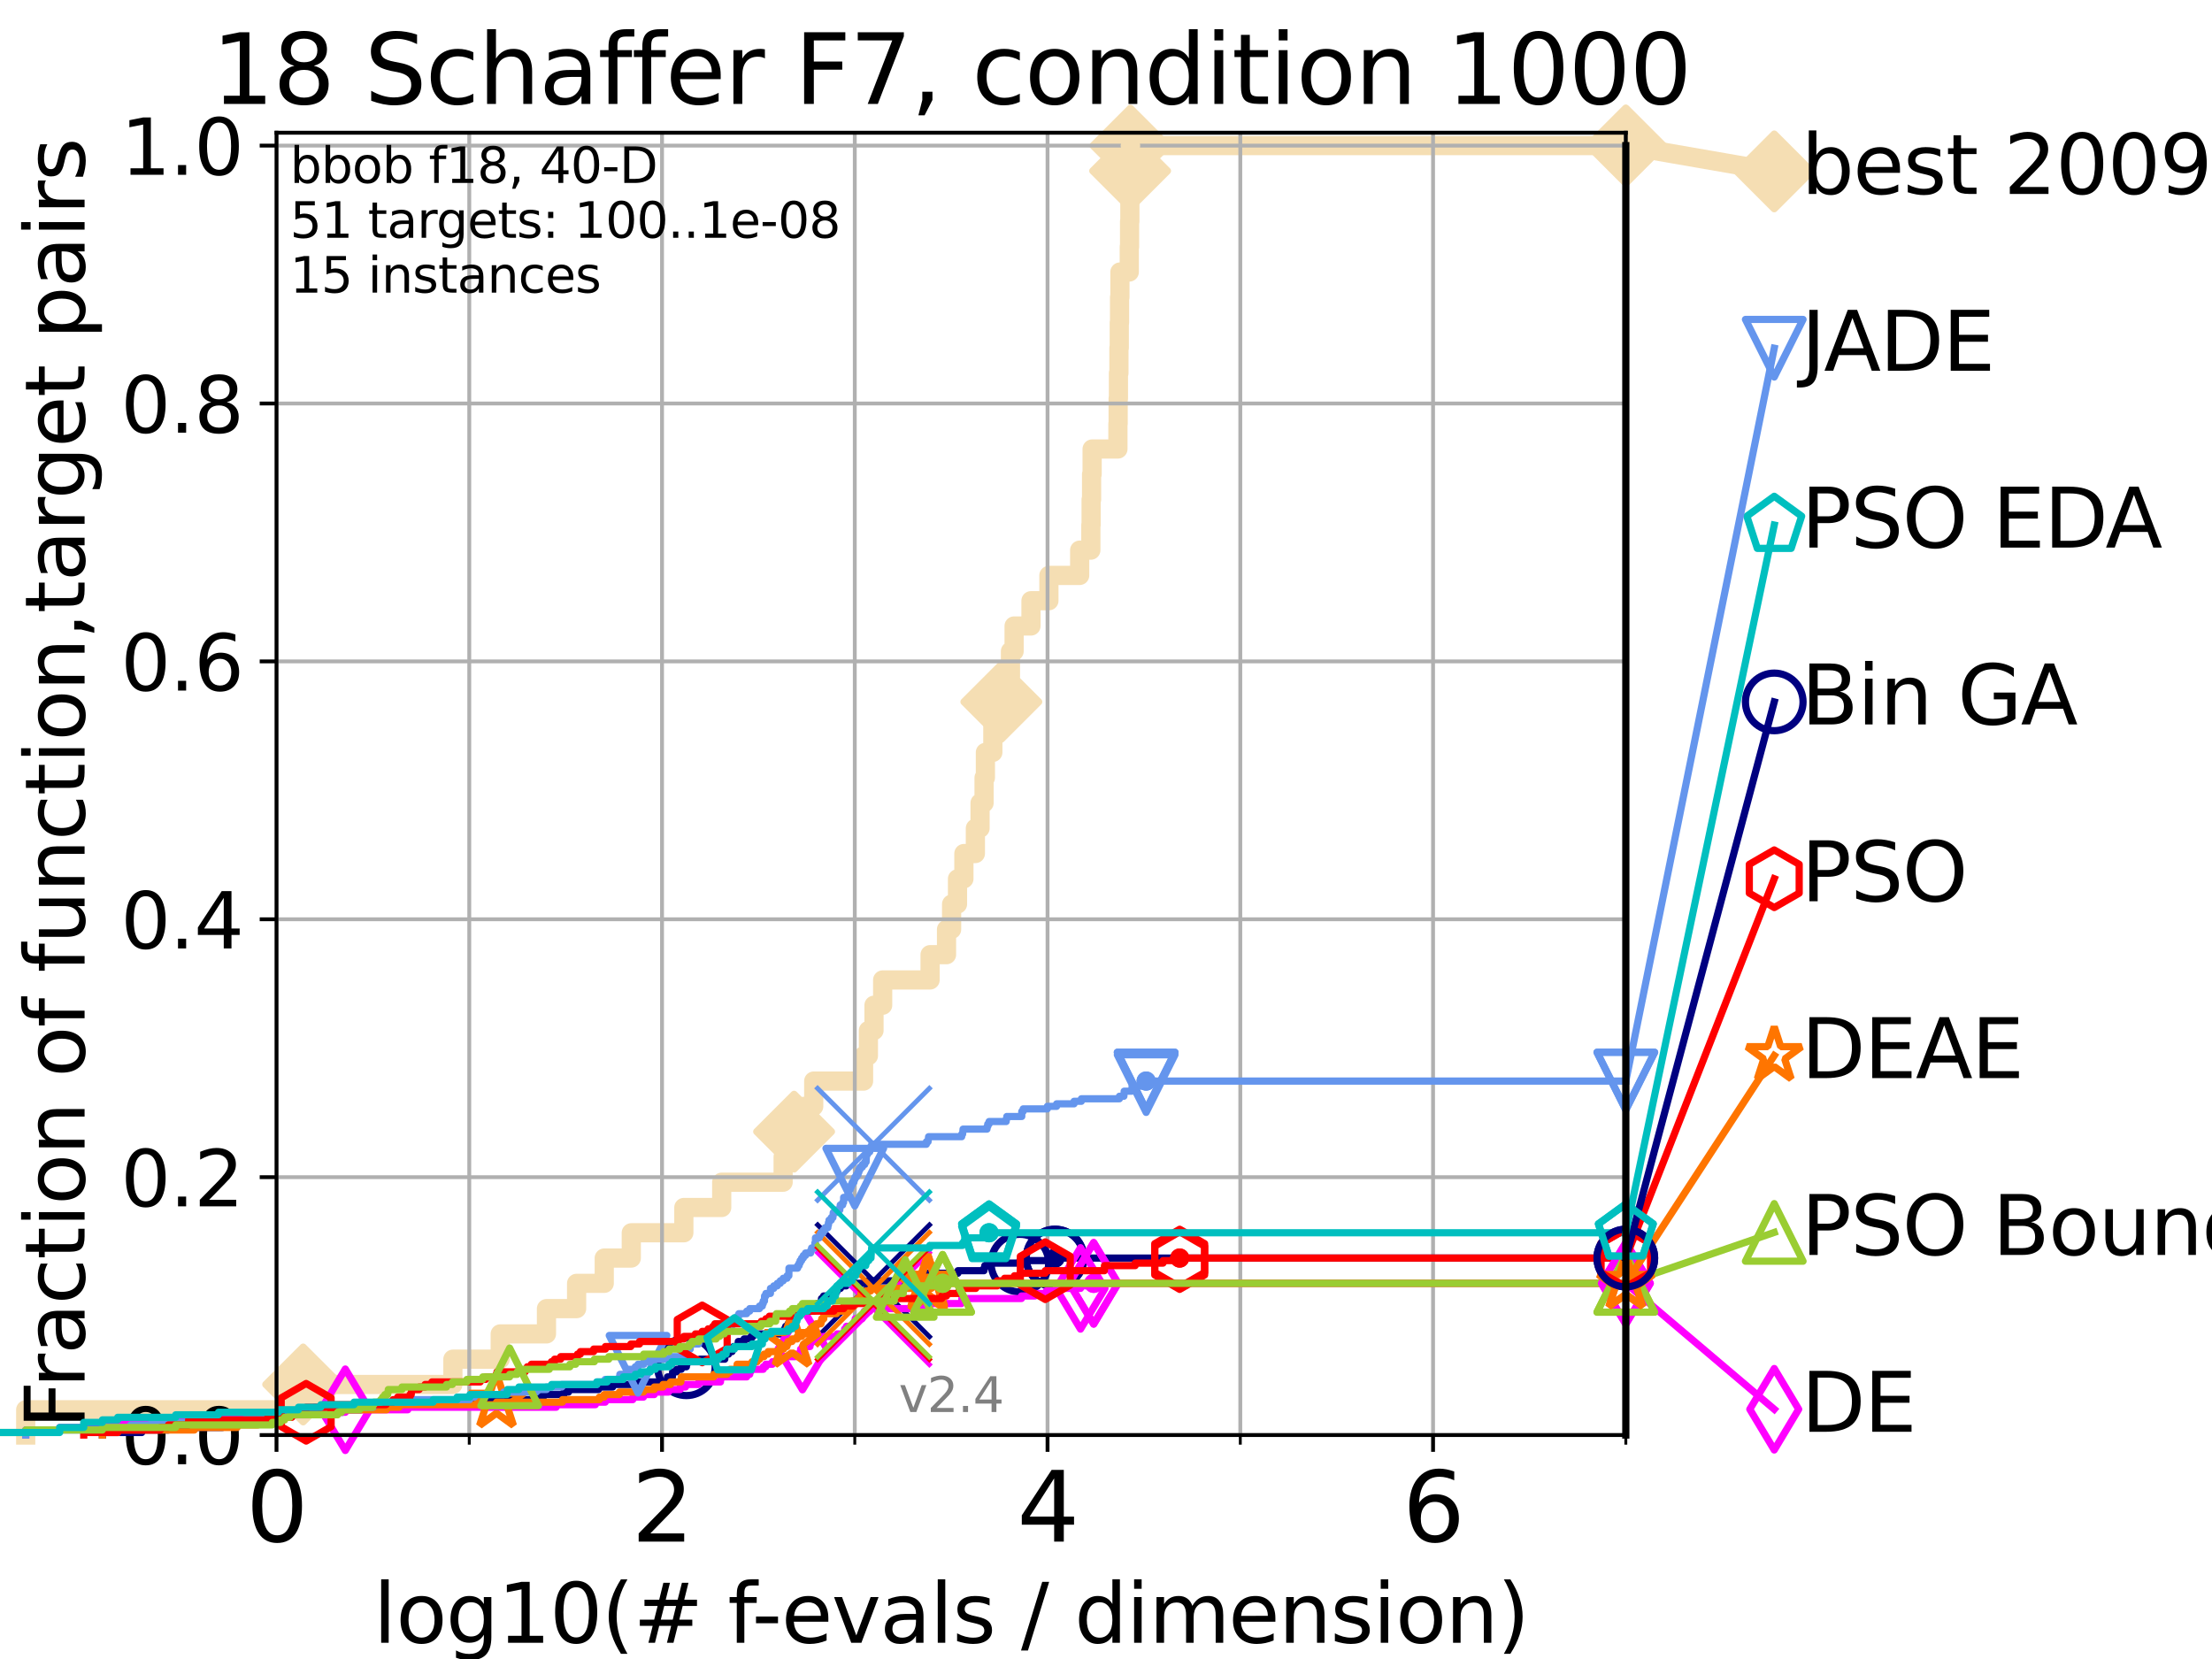 <?xml version="1.0" encoding="utf-8" standalone="no"?>
<!DOCTYPE svg PUBLIC "-//W3C//DTD SVG 1.1//EN"
  "http://www.w3.org/Graphics/SVG/1.1/DTD/svg11.dtd">
<svg height="345.6pt" version="1.1" viewBox="0 0 460.8 345.6" width="460.8pt" xmlns="http://www.w3.org/2000/svg" xmlns:xlink="http://www.w3.org/1999/xlink">
 <defs>
  <style type="text/css">*{stroke-linecap:butt;stroke-linejoin:round;}</style>
 </defs>
 <g id="figure_1">
  <g id="patch_1">
   <path d="M 0 345.6 
L 460.8 345.6 
L 460.8 0 
L 0 0 
z
" style="fill:#ffffff;"/>
  </g>
  <g id="axes_1">
   <g id="patch_2">
    <path d="M 57.6 298.944 
L 338.688 298.944 
L 338.688 27.648 
L 57.6 27.648 
z
" style="fill:#ffffff;"/>
   </g>
   <g id="line2d_1">
    <path d="M 5.357 298.944 
L 5.357 293.677 
L 63.154 293.677 
L 63.154 288.41 
L 94.348 288.41 
L 94.348 283.143 
L 104.205 283.143 
L 104.205 277.877 
L 113.839 277.877 
L 113.839 272.61 
L 120.118 272.61 
L 120.118 267.343 
L 125.875 267.343 
L 125.875 262.076 
L 131.509 262.076 
L 131.509 256.809 
L 142.456 256.809 
L 142.456 251.542 
L 150.344 251.542 
L 150.344 246.275 
L 163.142 246.275 
L 163.142 241.009 
L 165.422 241.009 
L 165.422 235.742 
L 167.488 235.742 
L 167.488 230.475 
L 169.513 230.475 
L 169.513 225.208 
L 179.895 225.208 
L 179.895 219.941 
L 180.904 219.941 
L 180.904 214.674 
L 182.071 214.674 
L 182.071 209.407 
L 183.874 209.407 
L 183.874 204.141 
L 193.754 204.141 
L 193.754 198.874 
L 197.178 198.874 
L 197.178 193.607 
L 198.237 193.607 
L 198.237 188.34 
L 199.466 188.34 
L 199.466 183.073 
L 200.797 183.073 
L 200.797 177.806 
L 203.19 177.806 
L 203.19 172.539 
L 204.163 172.539 
L 204.163 167.272 
L 204.999 167.272 
L 204.999 162.006 
L 205.275 162.006 
L 205.275 156.739 
L 206.826 156.739 
L 206.826 151.472 
L 208.597 151.472 
L 208.597 146.205 
L 210.18 146.205 
L 210.18 140.938 
L 210.497 140.938 
L 210.497 135.671 
L 211.257 135.671 
L 211.257 130.404 
L 214.772 130.404 
L 214.772 125.138 
L 218.506 125.138 
L 218.506 119.871 
L 224.917 119.871 
L 224.917 114.604 
L 227.244 114.604 
L 227.244 109.337 
L 227.299 109.337 
L 227.299 104.07 
L 227.394 104.07 
L 227.394 98.803 
L 227.509 98.803 
L 227.509 93.536 
L 232.883 93.536 
L 232.883 88.27 
L 232.931 88.27 
L 232.931 83.003 
L 232.992 83.003 
L 232.992 77.736 
L 233.091 77.736 
L 233.091 72.469 
L 233.165 72.469 
L 233.165 67.202 
L 233.224 67.202 
L 233.224 61.935 
L 233.297 61.935 
L 233.297 56.668 
L 235.248 56.668 
L 235.248 51.402 
L 235.31 51.402 
L 235.31 46.135 
L 235.371 46.135 
L 235.371 40.868 
L 235.426 40.868 
L 235.426 35.601 
L 235.482 35.601 
L 235.482 30.334 
L 338.688 30.334 
" style="fill:none;stroke:#f5deb3;stroke-linecap:square;stroke-width:4;"/>
   </g>
   <g id="line2d_2">
    <defs>
     <path d="M 0 7.778 
L 7.778 0 
L 0 -7.778 
L -7.778 0 
z
" id="md90db0eedd" style="stroke:#f5deb3;stroke-linejoin:miter;stroke-width:1.5;"/>
    </defs>
    <g>
     <use style="fill:#f5deb3;stroke:#f5deb3;stroke-linejoin:miter;stroke-width:1.5;" x="63.154" xlink:href="#md90db0eedd" y="288.41"/>
     <use style="fill:#f5deb3;stroke:#f5deb3;stroke-linejoin:miter;stroke-width:1.5;" x="165.422" xlink:href="#md90db0eedd" y="235.742"/>
     <use style="fill:#f5deb3;stroke:#f5deb3;stroke-linejoin:miter;stroke-width:1.5;" x="208.597" xlink:href="#md90db0eedd" y="146.205"/>
     <use style="fill:#f5deb3;stroke:#f5deb3;stroke-linejoin:miter;stroke-width:1.5;" x="235.426" xlink:href="#md90db0eedd" y="35.601"/>
     <use style="fill:#f5deb3;stroke:#f5deb3;stroke-linejoin:miter;stroke-width:1.5;" x="235.482" xlink:href="#md90db0eedd" y="30.334"/>
     <use style="fill:#f5deb3;stroke:#f5deb3;stroke-linejoin:miter;stroke-width:1.5;" x="338.688" xlink:href="#md90db0eedd" y="30.334"/>
    </g>
   </g>
   <g id="line2d_3">
    <path style="fill:none;stroke:#f5deb3;stroke-linecap:square;stroke-width:4;"/>
    <g/>
   </g>
   <g id="line2d_4">
    <path d="M 338.688 30.334 
L 369.608 35.706 
" style="fill:none;stroke:#f5deb3;stroke-linecap:square;stroke-width:4;"/>
    <g>
     <use style="fill:#f5deb3;stroke:#f5deb3;stroke-linejoin:miter;stroke-width:1.5;" x="338.688" xlink:href="#md90db0eedd" y="30.334"/>
     <use style="fill:#f5deb3;stroke:#f5deb3;stroke-linejoin:miter;stroke-width:1.5;" x="369.608" xlink:href="#md90db0eedd" y="35.706"/>
    </g>
   </g>
   <g id="matplotlib.axis_1">
    <g id="xtick_1">
     <g id="line2d_5">
      <path clip-path="url(#p92c2cb97ae)" d="M 57.6 298.944 
L 57.6 27.648 
" style="fill:none;stroke:#b0b0b0;stroke-linecap:square;stroke-width:0.8;"/>
     </g>
     <g id="line2d_6">
      <defs>
       <path d="M 0 0 
L 0 3.5 
" id="m63ef83d983" style="stroke:#000000;stroke-width:0.8;"/>
      </defs>
      <g>
       <use style="stroke:#000000;stroke-width:0.8;" x="57.6" xlink:href="#m63ef83d983" y="298.944"/>
      </g>
     </g>
     <g id="text_1">
      <!-- 0 -->
      <g transform="translate(51.237 321.141)scale(0.2 -0.2)">
       <defs>
        <path d="M 2034 4250 
Q 1547 4250 1301 3770 
Q 1056 3291 1056 2328 
Q 1056 1369 1301 889 
Q 1547 409 2034 409 
Q 2525 409 2770 889 
Q 3016 1369 3016 2328 
Q 3016 3291 2770 3770 
Q 2525 4250 2034 4250 
z
M 2034 4750 
Q 2819 4750 3233 4129 
Q 3647 3509 3647 2328 
Q 3647 1150 3233 529 
Q 2819 -91 2034 -91 
Q 1250 -91 836 529 
Q 422 1150 422 2328 
Q 422 3509 836 4129 
Q 1250 4750 2034 4750 
z
" id="DejaVuSans-30" transform="scale(0.016)"/>
       </defs>
       <use xlink:href="#DejaVuSans-30"/>
      </g>
     </g>
    </g>
    <g id="xtick_2">
     <g id="line2d_7">
      <path clip-path="url(#p92c2cb97ae)" d="M 137.911 298.944 
L 137.911 27.648 
" style="fill:none;stroke:#b0b0b0;stroke-linecap:square;stroke-width:0.8;"/>
     </g>
     <g id="line2d_8">
      <g>
       <use style="stroke:#000000;stroke-width:0.8;" x="137.911" xlink:href="#m63ef83d983" y="298.944"/>
      </g>
     </g>
     <g id="text_2">
      <!-- 2 -->
      <g transform="translate(131.548 321.141)scale(0.2 -0.2)">
       <defs>
        <path d="M 1228 531 
L 3431 531 
L 3431 0 
L 469 0 
L 469 531 
Q 828 903 1448 1529 
Q 2069 2156 2228 2338 
Q 2531 2678 2651 2914 
Q 2772 3150 2772 3378 
Q 2772 3750 2511 3984 
Q 2250 4219 1831 4219 
Q 1534 4219 1204 4116 
Q 875 4013 500 3803 
L 500 4441 
Q 881 4594 1212 4672 
Q 1544 4750 1819 4750 
Q 2544 4750 2975 4387 
Q 3406 4025 3406 3419 
Q 3406 3131 3298 2873 
Q 3191 2616 2906 2266 
Q 2828 2175 2409 1742 
Q 1991 1309 1228 531 
z
" id="DejaVuSans-32" transform="scale(0.016)"/>
       </defs>
       <use xlink:href="#DejaVuSans-32"/>
      </g>
     </g>
    </g>
    <g id="xtick_3">
     <g id="line2d_9">
      <path clip-path="url(#p92c2cb97ae)" d="M 218.222 298.944 
L 218.222 27.648 
" style="fill:none;stroke:#b0b0b0;stroke-linecap:square;stroke-width:0.8;"/>
     </g>
     <g id="line2d_10">
      <g>
       <use style="stroke:#000000;stroke-width:0.8;" x="218.222" xlink:href="#m63ef83d983" y="298.944"/>
      </g>
     </g>
     <g id="text_3">
      <!-- 4 -->
      <g transform="translate(211.859 321.141)scale(0.2 -0.2)">
       <defs>
        <path d="M 2419 4116 
L 825 1625 
L 2419 1625 
L 2419 4116 
z
M 2253 4666 
L 3047 4666 
L 3047 1625 
L 3713 1625 
L 3713 1100 
L 3047 1100 
L 3047 0 
L 2419 0 
L 2419 1100 
L 313 1100 
L 313 1709 
L 2253 4666 
z
" id="DejaVuSans-34" transform="scale(0.016)"/>
       </defs>
       <use xlink:href="#DejaVuSans-34"/>
      </g>
     </g>
    </g>
    <g id="xtick_4">
     <g id="line2d_11">
      <path clip-path="url(#p92c2cb97ae)" d="M 298.533 298.944 
L 298.533 27.648 
" style="fill:none;stroke:#b0b0b0;stroke-linecap:square;stroke-width:0.8;"/>
     </g>
     <g id="line2d_12">
      <g>
       <use style="stroke:#000000;stroke-width:0.8;" x="298.533" xlink:href="#m63ef83d983" y="298.944"/>
      </g>
     </g>
     <g id="text_4">
      <!-- 6 -->
      <g transform="translate(292.17 321.141)scale(0.2 -0.2)">
       <defs>
        <path d="M 2113 2584 
Q 1688 2584 1439 2293 
Q 1191 2003 1191 1497 
Q 1191 994 1439 701 
Q 1688 409 2113 409 
Q 2538 409 2786 701 
Q 3034 994 3034 1497 
Q 3034 2003 2786 2293 
Q 2538 2584 2113 2584 
z
M 3366 4563 
L 3366 3988 
Q 3128 4100 2886 4159 
Q 2644 4219 2406 4219 
Q 1781 4219 1451 3797 
Q 1122 3375 1075 2522 
Q 1259 2794 1537 2939 
Q 1816 3084 2150 3084 
Q 2853 3084 3261 2657 
Q 3669 2231 3669 1497 
Q 3669 778 3244 343 
Q 2819 -91 2113 -91 
Q 1303 -91 875 529 
Q 447 1150 447 2328 
Q 447 3434 972 4092 
Q 1497 4750 2381 4750 
Q 2619 4750 2861 4703 
Q 3103 4656 3366 4563 
z
" id="DejaVuSans-36" transform="scale(0.016)"/>
       </defs>
       <use xlink:href="#DejaVuSans-36"/>
      </g>
     </g>
    </g>
    <g id="xtick_5">
     <g id="line2d_13">
      <path clip-path="url(#p92c2cb97ae)" d="M 97.755 298.944 
L 97.755 27.648 
" style="fill:none;stroke:#b0b0b0;stroke-linecap:square;stroke-width:0.8;"/>
     </g>
     <g id="line2d_14">
      <defs>
       <path d="M 0 0 
L 0 2 
" id="m9abf2fcf14" style="stroke:#000000;stroke-width:0.6;"/>
      </defs>
      <g>
       <use style="stroke:#000000;stroke-width:0.6;" x="97.755" xlink:href="#m9abf2fcf14" y="298.944"/>
      </g>
     </g>
    </g>
    <g id="xtick_6">
     <g id="line2d_15">
      <path clip-path="url(#p92c2cb97ae)" d="M 178.066 298.944 
L 178.066 27.648 
" style="fill:none;stroke:#b0b0b0;stroke-linecap:square;stroke-width:0.8;"/>
     </g>
     <g id="line2d_16">
      <g>
       <use style="stroke:#000000;stroke-width:0.6;" x="178.066" xlink:href="#m9abf2fcf14" y="298.944"/>
      </g>
     </g>
    </g>
    <g id="xtick_7">
     <g id="line2d_17">
      <path clip-path="url(#p92c2cb97ae)" d="M 258.377 298.944 
L 258.377 27.648 
" style="fill:none;stroke:#b0b0b0;stroke-linecap:square;stroke-width:0.8;"/>
     </g>
     <g id="line2d_18">
      <g>
       <use style="stroke:#000000;stroke-width:0.6;" x="258.377" xlink:href="#m9abf2fcf14" y="298.944"/>
      </g>
     </g>
    </g>
    <g id="xtick_8">
     <g id="line2d_19">
      <path clip-path="url(#p92c2cb97ae)" d="M 338.688 298.944 
L 338.688 27.648 
" style="fill:none;stroke:#b0b0b0;stroke-linecap:square;stroke-width:0.8;"/>
     </g>
     <g id="line2d_20">
      <g>
       <use style="stroke:#000000;stroke-width:0.6;" x="338.688" xlink:href="#m9abf2fcf14" y="298.944"/>
      </g>
     </g>
    </g>
    <g id="text_5">
     <!-- log10(# f-evals / dimension) -->
     <g transform="translate(77.764 342.218)scale(0.17 -0.17)">
      <defs>
       <path d="M 603 4863 
L 1178 4863 
L 1178 0 
L 603 0 
L 603 4863 
z
" id="DejaVuSans-6c" transform="scale(0.016)"/>
       <path d="M 1959 3097 
Q 1497 3097 1228 2736 
Q 959 2375 959 1747 
Q 959 1119 1226 758 
Q 1494 397 1959 397 
Q 2419 397 2687 759 
Q 2956 1122 2956 1747 
Q 2956 2369 2687 2733 
Q 2419 3097 1959 3097 
z
M 1959 3584 
Q 2709 3584 3137 3096 
Q 3566 2609 3566 1747 
Q 3566 888 3137 398 
Q 2709 -91 1959 -91 
Q 1206 -91 779 398 
Q 353 888 353 1747 
Q 353 2609 779 3096 
Q 1206 3584 1959 3584 
z
" id="DejaVuSans-6f" transform="scale(0.016)"/>
       <path d="M 2906 1791 
Q 2906 2416 2648 2759 
Q 2391 3103 1925 3103 
Q 1463 3103 1205 2759 
Q 947 2416 947 1791 
Q 947 1169 1205 825 
Q 1463 481 1925 481 
Q 2391 481 2648 825 
Q 2906 1169 2906 1791 
z
M 3481 434 
Q 3481 -459 3084 -895 
Q 2688 -1331 1869 -1331 
Q 1566 -1331 1297 -1286 
Q 1028 -1241 775 -1147 
L 775 -588 
Q 1028 -725 1275 -790 
Q 1522 -856 1778 -856 
Q 2344 -856 2625 -561 
Q 2906 -266 2906 331 
L 2906 616 
Q 2728 306 2450 153 
Q 2172 0 1784 0 
Q 1141 0 747 490 
Q 353 981 353 1791 
Q 353 2603 747 3093 
Q 1141 3584 1784 3584 
Q 2172 3584 2450 3431 
Q 2728 3278 2906 2969 
L 2906 3500 
L 3481 3500 
L 3481 434 
z
" id="DejaVuSans-67" transform="scale(0.016)"/>
       <path d="M 794 531 
L 1825 531 
L 1825 4091 
L 703 3866 
L 703 4441 
L 1819 4666 
L 2450 4666 
L 2450 531 
L 3481 531 
L 3481 0 
L 794 0 
L 794 531 
z
" id="DejaVuSans-31" transform="scale(0.016)"/>
       <path d="M 1984 4856 
Q 1566 4138 1362 3434 
Q 1159 2731 1159 2009 
Q 1159 1288 1364 580 
Q 1569 -128 1984 -844 
L 1484 -844 
Q 1016 -109 783 600 
Q 550 1309 550 2009 
Q 550 2706 781 3412 
Q 1013 4119 1484 4856 
L 1984 4856 
z
" id="DejaVuSans-28" transform="scale(0.016)"/>
       <path d="M 3272 2816 
L 2363 2816 
L 2100 1772 
L 3016 1772 
L 3272 2816 
z
M 2803 4594 
L 2478 3297 
L 3391 3297 
L 3719 4594 
L 4219 4594 
L 3897 3297 
L 4872 3297 
L 4872 2816 
L 3775 2816 
L 3519 1772 
L 4513 1772 
L 4513 1294 
L 3397 1294 
L 3072 0 
L 2572 0 
L 2894 1294 
L 1978 1294 
L 1656 0 
L 1153 0 
L 1478 1294 
L 494 1294 
L 494 1772 
L 1594 1772 
L 1856 2816 
L 850 2816 
L 850 3297 
L 1978 3297 
L 2297 4594 
L 2803 4594 
z
" id="DejaVuSans-23" transform="scale(0.016)"/>
       <path id="DejaVuSans-20" transform="scale(0.016)"/>
       <path d="M 2375 4863 
L 2375 4384 
L 1825 4384 
Q 1516 4384 1395 4259 
Q 1275 4134 1275 3809 
L 1275 3500 
L 2222 3500 
L 2222 3053 
L 1275 3053 
L 1275 0 
L 697 0 
L 697 3053 
L 147 3053 
L 147 3500 
L 697 3500 
L 697 3744 
Q 697 4328 969 4595 
Q 1241 4863 1831 4863 
L 2375 4863 
z
" id="DejaVuSans-66" transform="scale(0.016)"/>
       <path d="M 313 2009 
L 1997 2009 
L 1997 1497 
L 313 1497 
L 313 2009 
z
" id="DejaVuSans-2d" transform="scale(0.016)"/>
       <path d="M 3597 1894 
L 3597 1613 
L 953 1613 
Q 991 1019 1311 708 
Q 1631 397 2203 397 
Q 2534 397 2845 478 
Q 3156 559 3463 722 
L 3463 178 
Q 3153 47 2828 -22 
Q 2503 -91 2169 -91 
Q 1331 -91 842 396 
Q 353 884 353 1716 
Q 353 2575 817 3079 
Q 1281 3584 2069 3584 
Q 2775 3584 3186 3129 
Q 3597 2675 3597 1894 
z
M 3022 2063 
Q 3016 2534 2758 2815 
Q 2500 3097 2075 3097 
Q 1594 3097 1305 2825 
Q 1016 2553 972 2059 
L 3022 2063 
z
" id="DejaVuSans-65" transform="scale(0.016)"/>
       <path d="M 191 3500 
L 800 3500 
L 1894 563 
L 2988 3500 
L 3597 3500 
L 2284 0 
L 1503 0 
L 191 3500 
z
" id="DejaVuSans-76" transform="scale(0.016)"/>
       <path d="M 2194 1759 
Q 1497 1759 1228 1600 
Q 959 1441 959 1056 
Q 959 750 1161 570 
Q 1363 391 1709 391 
Q 2188 391 2477 730 
Q 2766 1069 2766 1631 
L 2766 1759 
L 2194 1759 
z
M 3341 1997 
L 3341 0 
L 2766 0 
L 2766 531 
Q 2569 213 2275 61 
Q 1981 -91 1556 -91 
Q 1019 -91 701 211 
Q 384 513 384 1019 
Q 384 1609 779 1909 
Q 1175 2209 1959 2209 
L 2766 2209 
L 2766 2266 
Q 2766 2663 2505 2880 
Q 2244 3097 1772 3097 
Q 1472 3097 1187 3025 
Q 903 2953 641 2809 
L 641 3341 
Q 956 3463 1253 3523 
Q 1550 3584 1831 3584 
Q 2591 3584 2966 3190 
Q 3341 2797 3341 1997 
z
" id="DejaVuSans-61" transform="scale(0.016)"/>
       <path d="M 2834 3397 
L 2834 2853 
Q 2591 2978 2328 3040 
Q 2066 3103 1784 3103 
Q 1356 3103 1142 2972 
Q 928 2841 928 2578 
Q 928 2378 1081 2264 
Q 1234 2150 1697 2047 
L 1894 2003 
Q 2506 1872 2764 1633 
Q 3022 1394 3022 966 
Q 3022 478 2636 193 
Q 2250 -91 1575 -91 
Q 1294 -91 989 -36 
Q 684 19 347 128 
L 347 722 
Q 666 556 975 473 
Q 1284 391 1588 391 
Q 1994 391 2212 530 
Q 2431 669 2431 922 
Q 2431 1156 2273 1281 
Q 2116 1406 1581 1522 
L 1381 1569 
Q 847 1681 609 1914 
Q 372 2147 372 2553 
Q 372 3047 722 3315 
Q 1072 3584 1716 3584 
Q 2034 3584 2315 3537 
Q 2597 3491 2834 3397 
z
" id="DejaVuSans-73" transform="scale(0.016)"/>
       <path d="M 1625 4666 
L 2156 4666 
L 531 -594 
L 0 -594 
L 1625 4666 
z
" id="DejaVuSans-2f" transform="scale(0.016)"/>
       <path d="M 2906 2969 
L 2906 4863 
L 3481 4863 
L 3481 0 
L 2906 0 
L 2906 525 
Q 2725 213 2448 61 
Q 2172 -91 1784 -91 
Q 1150 -91 751 415 
Q 353 922 353 1747 
Q 353 2572 751 3078 
Q 1150 3584 1784 3584 
Q 2172 3584 2448 3432 
Q 2725 3281 2906 2969 
z
M 947 1747 
Q 947 1113 1208 752 
Q 1469 391 1925 391 
Q 2381 391 2643 752 
Q 2906 1113 2906 1747 
Q 2906 2381 2643 2742 
Q 2381 3103 1925 3103 
Q 1469 3103 1208 2742 
Q 947 2381 947 1747 
z
" id="DejaVuSans-64" transform="scale(0.016)"/>
       <path d="M 603 3500 
L 1178 3500 
L 1178 0 
L 603 0 
L 603 3500 
z
M 603 4863 
L 1178 4863 
L 1178 4134 
L 603 4134 
L 603 4863 
z
" id="DejaVuSans-69" transform="scale(0.016)"/>
       <path d="M 3328 2828 
Q 3544 3216 3844 3400 
Q 4144 3584 4550 3584 
Q 5097 3584 5394 3201 
Q 5691 2819 5691 2113 
L 5691 0 
L 5113 0 
L 5113 2094 
Q 5113 2597 4934 2840 
Q 4756 3084 4391 3084 
Q 3944 3084 3684 2787 
Q 3425 2491 3425 1978 
L 3425 0 
L 2847 0 
L 2847 2094 
Q 2847 2600 2669 2842 
Q 2491 3084 2119 3084 
Q 1678 3084 1418 2786 
Q 1159 2488 1159 1978 
L 1159 0 
L 581 0 
L 581 3500 
L 1159 3500 
L 1159 2956 
Q 1356 3278 1631 3431 
Q 1906 3584 2284 3584 
Q 2666 3584 2933 3390 
Q 3200 3197 3328 2828 
z
" id="DejaVuSans-6d" transform="scale(0.016)"/>
       <path d="M 3513 2113 
L 3513 0 
L 2938 0 
L 2938 2094 
Q 2938 2591 2744 2837 
Q 2550 3084 2163 3084 
Q 1697 3084 1428 2787 
Q 1159 2491 1159 1978 
L 1159 0 
L 581 0 
L 581 3500 
L 1159 3500 
L 1159 2956 
Q 1366 3272 1645 3428 
Q 1925 3584 2291 3584 
Q 2894 3584 3203 3211 
Q 3513 2838 3513 2113 
z
" id="DejaVuSans-6e" transform="scale(0.016)"/>
       <path d="M 513 4856 
L 1013 4856 
Q 1481 4119 1714 3412 
Q 1947 2706 1947 2009 
Q 1947 1309 1714 600 
Q 1481 -109 1013 -844 
L 513 -844 
Q 928 -128 1133 580 
Q 1338 1288 1338 2009 
Q 1338 2731 1133 3434 
Q 928 4138 513 4856 
z
" id="DejaVuSans-29" transform="scale(0.016)"/>
      </defs>
      <use xlink:href="#DejaVuSans-6c"/>
      <use x="27.783" xlink:href="#DejaVuSans-6f"/>
      <use x="88.965" xlink:href="#DejaVuSans-67"/>
      <use x="152.441" xlink:href="#DejaVuSans-31"/>
      <use x="216.064" xlink:href="#DejaVuSans-30"/>
      <use x="279.688" xlink:href="#DejaVuSans-28"/>
      <use x="318.701" xlink:href="#DejaVuSans-23"/>
      <use x="402.49" xlink:href="#DejaVuSans-20"/>
      <use x="434.277" xlink:href="#DejaVuSans-66"/>
      <use x="463.982" xlink:href="#DejaVuSans-2d"/>
      <use x="500.066" xlink:href="#DejaVuSans-65"/>
      <use x="561.59" xlink:href="#DejaVuSans-76"/>
      <use x="620.77" xlink:href="#DejaVuSans-61"/>
      <use x="682.049" xlink:href="#DejaVuSans-6c"/>
      <use x="709.832" xlink:href="#DejaVuSans-73"/>
      <use x="761.932" xlink:href="#DejaVuSans-20"/>
      <use x="793.719" xlink:href="#DejaVuSans-2f"/>
      <use x="827.41" xlink:href="#DejaVuSans-20"/>
      <use x="859.197" xlink:href="#DejaVuSans-64"/>
      <use x="922.674" xlink:href="#DejaVuSans-69"/>
      <use x="950.457" xlink:href="#DejaVuSans-6d"/>
      <use x="1047.869" xlink:href="#DejaVuSans-65"/>
      <use x="1109.393" xlink:href="#DejaVuSans-6e"/>
      <use x="1172.771" xlink:href="#DejaVuSans-73"/>
      <use x="1224.871" xlink:href="#DejaVuSans-69"/>
      <use x="1252.654" xlink:href="#DejaVuSans-6f"/>
      <use x="1313.836" xlink:href="#DejaVuSans-6e"/>
      <use x="1377.215" xlink:href="#DejaVuSans-29"/>
     </g>
    </g>
   </g>
   <g id="matplotlib.axis_2">
    <g id="ytick_1">
     <g id="line2d_21">
      <path clip-path="url(#p92c2cb97ae)" d="M 57.6 298.944 
L 338.688 298.944 
" style="fill:none;stroke:#b0b0b0;stroke-linecap:square;stroke-width:0.8;"/>
     </g>
     <g id="line2d_22">
      <defs>
       <path d="M 0 0 
L -3.5 0 
" id="m420a1d7b8a" style="stroke:#000000;stroke-width:0.8;"/>
      </defs>
      <g>
       <use style="stroke:#000000;stroke-width:0.8;" x="57.6" xlink:href="#m420a1d7b8a" y="298.944"/>
      </g>
     </g>
     <g id="text_6">
      <!-- 0.0 -->
      <g transform="translate(25.155 305.023)scale(0.16 -0.16)">
       <defs>
        <path d="M 684 794 
L 1344 794 
L 1344 0 
L 684 0 
L 684 794 
z
" id="DejaVuSans-2e" transform="scale(0.016)"/>
       </defs>
       <use xlink:href="#DejaVuSans-30"/>
       <use x="63.623" xlink:href="#DejaVuSans-2e"/>
       <use x="95.41" xlink:href="#DejaVuSans-30"/>
      </g>
     </g>
    </g>
    <g id="ytick_2">
     <g id="line2d_23">
      <path clip-path="url(#p92c2cb97ae)" d="M 57.6 245.222 
L 338.688 245.222 
" style="fill:none;stroke:#b0b0b0;stroke-linecap:square;stroke-width:0.8;"/>
     </g>
     <g id="line2d_24">
      <g>
       <use style="stroke:#000000;stroke-width:0.8;" x="57.6" xlink:href="#m420a1d7b8a" y="245.222"/>
      </g>
     </g>
     <g id="text_7">
      <!-- 0.2 -->
      <g transform="translate(25.155 251.301)scale(0.16 -0.16)">
       <use xlink:href="#DejaVuSans-30"/>
       <use x="63.623" xlink:href="#DejaVuSans-2e"/>
       <use x="95.41" xlink:href="#DejaVuSans-32"/>
      </g>
     </g>
    </g>
    <g id="ytick_3">
     <g id="line2d_25">
      <path clip-path="url(#p92c2cb97ae)" d="M 57.6 191.5 
L 338.688 191.5 
" style="fill:none;stroke:#b0b0b0;stroke-linecap:square;stroke-width:0.8;"/>
     </g>
     <g id="line2d_26">
      <g>
       <use style="stroke:#000000;stroke-width:0.8;" x="57.6" xlink:href="#m420a1d7b8a" y="191.5"/>
      </g>
     </g>
     <g id="text_8">
      <!-- 0.4 -->
      <g transform="translate(25.155 197.579)scale(0.16 -0.16)">
       <use xlink:href="#DejaVuSans-30"/>
       <use x="63.623" xlink:href="#DejaVuSans-2e"/>
       <use x="95.41" xlink:href="#DejaVuSans-34"/>
      </g>
     </g>
    </g>
    <g id="ytick_4">
     <g id="line2d_27">
      <path clip-path="url(#p92c2cb97ae)" d="M 57.6 137.778 
L 338.688 137.778 
" style="fill:none;stroke:#b0b0b0;stroke-linecap:square;stroke-width:0.8;"/>
     </g>
     <g id="line2d_28">
      <g>
       <use style="stroke:#000000;stroke-width:0.8;" x="57.6" xlink:href="#m420a1d7b8a" y="137.778"/>
      </g>
     </g>
     <g id="text_9">
      <!-- 0.6 -->
      <g transform="translate(25.155 143.857)scale(0.16 -0.16)">
       <use xlink:href="#DejaVuSans-30"/>
       <use x="63.623" xlink:href="#DejaVuSans-2e"/>
       <use x="95.41" xlink:href="#DejaVuSans-36"/>
      </g>
     </g>
    </g>
    <g id="ytick_5">
     <g id="line2d_29">
      <path clip-path="url(#p92c2cb97ae)" d="M 57.6 84.056 
L 338.688 84.056 
" style="fill:none;stroke:#b0b0b0;stroke-linecap:square;stroke-width:0.8;"/>
     </g>
     <g id="line2d_30">
      <g>
       <use style="stroke:#000000;stroke-width:0.8;" x="57.6" xlink:href="#m420a1d7b8a" y="84.056"/>
      </g>
     </g>
     <g id="text_10">
      <!-- 0.8 -->
      <g transform="translate(25.155 90.135)scale(0.16 -0.16)">
       <defs>
        <path d="M 2034 2216 
Q 1584 2216 1326 1975 
Q 1069 1734 1069 1313 
Q 1069 891 1326 650 
Q 1584 409 2034 409 
Q 2484 409 2743 651 
Q 3003 894 3003 1313 
Q 3003 1734 2745 1975 
Q 2488 2216 2034 2216 
z
M 1403 2484 
Q 997 2584 770 2862 
Q 544 3141 544 3541 
Q 544 4100 942 4425 
Q 1341 4750 2034 4750 
Q 2731 4750 3128 4425 
Q 3525 4100 3525 3541 
Q 3525 3141 3298 2862 
Q 3072 2584 2669 2484 
Q 3125 2378 3379 2068 
Q 3634 1759 3634 1313 
Q 3634 634 3220 271 
Q 2806 -91 2034 -91 
Q 1263 -91 848 271 
Q 434 634 434 1313 
Q 434 1759 690 2068 
Q 947 2378 1403 2484 
z
M 1172 3481 
Q 1172 3119 1398 2916 
Q 1625 2713 2034 2713 
Q 2441 2713 2670 2916 
Q 2900 3119 2900 3481 
Q 2900 3844 2670 4047 
Q 2441 4250 2034 4250 
Q 1625 4250 1398 4047 
Q 1172 3844 1172 3481 
z
" id="DejaVuSans-38" transform="scale(0.016)"/>
       </defs>
       <use xlink:href="#DejaVuSans-30"/>
       <use x="63.623" xlink:href="#DejaVuSans-2e"/>
       <use x="95.41" xlink:href="#DejaVuSans-38"/>
      </g>
     </g>
    </g>
    <g id="ytick_6">
     <g id="line2d_31">
      <path clip-path="url(#p92c2cb97ae)" d="M 57.6 30.334 
L 338.688 30.334 
" style="fill:none;stroke:#b0b0b0;stroke-linecap:square;stroke-width:0.8;"/>
     </g>
     <g id="line2d_32">
      <g>
       <use style="stroke:#000000;stroke-width:0.8;" x="57.6" xlink:href="#m420a1d7b8a" y="30.334"/>
      </g>
     </g>
     <g id="text_11">
      <!-- 1.0 -->
      <g transform="translate(25.155 36.413)scale(0.16 -0.16)">
       <use xlink:href="#DejaVuSans-31"/>
       <use x="63.623" xlink:href="#DejaVuSans-2e"/>
       <use x="95.41" xlink:href="#DejaVuSans-30"/>
      </g>
     </g>
    </g>
    <g id="text_12">
     <!-- Fraction of function,target pairs -->
     <g transform="translate(17.62 297.681)rotate(-90)scale(0.17 -0.17)">
      <defs>
       <path d="M 628 4666 
L 3309 4666 
L 3309 4134 
L 1259 4134 
L 1259 2759 
L 3109 2759 
L 3109 2228 
L 1259 2228 
L 1259 0 
L 628 0 
L 628 4666 
z
" id="DejaVuSans-46" transform="scale(0.016)"/>
       <path d="M 2631 2963 
Q 2534 3019 2420 3045 
Q 2306 3072 2169 3072 
Q 1681 3072 1420 2755 
Q 1159 2438 1159 1844 
L 1159 0 
L 581 0 
L 581 3500 
L 1159 3500 
L 1159 2956 
Q 1341 3275 1631 3429 
Q 1922 3584 2338 3584 
Q 2397 3584 2469 3576 
Q 2541 3569 2628 3553 
L 2631 2963 
z
" id="DejaVuSans-72" transform="scale(0.016)"/>
       <path d="M 3122 3366 
L 3122 2828 
Q 2878 2963 2633 3030 
Q 2388 3097 2138 3097 
Q 1578 3097 1268 2742 
Q 959 2388 959 1747 
Q 959 1106 1268 751 
Q 1578 397 2138 397 
Q 2388 397 2633 464 
Q 2878 531 3122 666 
L 3122 134 
Q 2881 22 2623 -34 
Q 2366 -91 2075 -91 
Q 1284 -91 818 406 
Q 353 903 353 1747 
Q 353 2603 823 3093 
Q 1294 3584 2113 3584 
Q 2378 3584 2631 3529 
Q 2884 3475 3122 3366 
z
" id="DejaVuSans-63" transform="scale(0.016)"/>
       <path d="M 1172 4494 
L 1172 3500 
L 2356 3500 
L 2356 3053 
L 1172 3053 
L 1172 1153 
Q 1172 725 1289 603 
Q 1406 481 1766 481 
L 2356 481 
L 2356 0 
L 1766 0 
Q 1100 0 847 248 
Q 594 497 594 1153 
L 594 3053 
L 172 3053 
L 172 3500 
L 594 3500 
L 594 4494 
L 1172 4494 
z
" id="DejaVuSans-74" transform="scale(0.016)"/>
       <path d="M 544 1381 
L 544 3500 
L 1119 3500 
L 1119 1403 
Q 1119 906 1312 657 
Q 1506 409 1894 409 
Q 2359 409 2629 706 
Q 2900 1003 2900 1516 
L 2900 3500 
L 3475 3500 
L 3475 0 
L 2900 0 
L 2900 538 
Q 2691 219 2414 64 
Q 2138 -91 1772 -91 
Q 1169 -91 856 284 
Q 544 659 544 1381 
z
M 1991 3584 
L 1991 3584 
z
" id="DejaVuSans-75" transform="scale(0.016)"/>
       <path d="M 750 794 
L 1409 794 
L 1409 256 
L 897 -744 
L 494 -744 
L 750 256 
L 750 794 
z
" id="DejaVuSans-2c" transform="scale(0.016)"/>
       <path d="M 1159 525 
L 1159 -1331 
L 581 -1331 
L 581 3500 
L 1159 3500 
L 1159 2969 
Q 1341 3281 1617 3432 
Q 1894 3584 2278 3584 
Q 2916 3584 3314 3078 
Q 3713 2572 3713 1747 
Q 3713 922 3314 415 
Q 2916 -91 2278 -91 
Q 1894 -91 1617 61 
Q 1341 213 1159 525 
z
M 3116 1747 
Q 3116 2381 2855 2742 
Q 2594 3103 2138 3103 
Q 1681 3103 1420 2742 
Q 1159 2381 1159 1747 
Q 1159 1113 1420 752 
Q 1681 391 2138 391 
Q 2594 391 2855 752 
Q 3116 1113 3116 1747 
z
" id="DejaVuSans-70" transform="scale(0.016)"/>
      </defs>
      <use xlink:href="#DejaVuSans-46"/>
      <use x="50.27" xlink:href="#DejaVuSans-72"/>
      <use x="91.383" xlink:href="#DejaVuSans-61"/>
      <use x="152.662" xlink:href="#DejaVuSans-63"/>
      <use x="207.643" xlink:href="#DejaVuSans-74"/>
      <use x="246.852" xlink:href="#DejaVuSans-69"/>
      <use x="274.635" xlink:href="#DejaVuSans-6f"/>
      <use x="335.816" xlink:href="#DejaVuSans-6e"/>
      <use x="399.195" xlink:href="#DejaVuSans-20"/>
      <use x="430.982" xlink:href="#DejaVuSans-6f"/>
      <use x="492.164" xlink:href="#DejaVuSans-66"/>
      <use x="527.369" xlink:href="#DejaVuSans-20"/>
      <use x="559.156" xlink:href="#DejaVuSans-66"/>
      <use x="594.361" xlink:href="#DejaVuSans-75"/>
      <use x="657.74" xlink:href="#DejaVuSans-6e"/>
      <use x="721.119" xlink:href="#DejaVuSans-63"/>
      <use x="776.1" xlink:href="#DejaVuSans-74"/>
      <use x="815.309" xlink:href="#DejaVuSans-69"/>
      <use x="843.092" xlink:href="#DejaVuSans-6f"/>
      <use x="904.273" xlink:href="#DejaVuSans-6e"/>
      <use x="967.652" xlink:href="#DejaVuSans-2c"/>
      <use x="999.439" xlink:href="#DejaVuSans-74"/>
      <use x="1038.648" xlink:href="#DejaVuSans-61"/>
      <use x="1099.928" xlink:href="#DejaVuSans-72"/>
      <use x="1139.291" xlink:href="#DejaVuSans-67"/>
      <use x="1202.768" xlink:href="#DejaVuSans-65"/>
      <use x="1264.291" xlink:href="#DejaVuSans-74"/>
      <use x="1303.5" xlink:href="#DejaVuSans-20"/>
      <use x="1335.287" xlink:href="#DejaVuSans-70"/>
      <use x="1398.764" xlink:href="#DejaVuSans-61"/>
      <use x="1460.043" xlink:href="#DejaVuSans-69"/>
      <use x="1487.826" xlink:href="#DejaVuSans-72"/>
      <use x="1528.939" xlink:href="#DejaVuSans-73"/>
     </g>
    </g>
   </g>
   <g id="line2d_33">
    <defs>
     <path d="M 0 1.5 
C 0.398 1.5 0.779 1.342 1.061 1.061 
C 1.342 0.779 1.5 0.398 1.5 0 
C 1.5 -0.398 1.342 -0.779 1.061 -1.061 
C 0.779 -1.342 0.398 -1.5 0 -1.5 
C -0.398 -1.5 -0.779 -1.342 -1.061 -1.061 
C -1.342 -0.779 -1.5 -0.398 -1.5 0 
C -1.5 0.398 -1.342 0.779 -1.061 1.061 
C -0.779 1.342 -0.398 1.5 0 1.5 
z
" id="m1e81942da4" style="stroke:#f5deb3;"/>
    </defs>
    <g>
     <use style="fill:#f5deb3;stroke:#f5deb3;" x="235.482" xlink:href="#m1e81942da4" y="30.334"/>
     <use style="fill:#f5deb3;stroke:#f5deb3;" x="235.482" xlink:href="#m1e81942da4" y="30.334"/>
    </g>
   </g>
   <g id="line2d_34">
    <defs>
     <path d="M 0 1.5 
C 0.398 1.5 0.779 1.342 1.061 1.061 
C 1.342 0.779 1.5 0.398 1.5 0 
C 1.5 -0.398 1.342 -0.779 1.061 -1.061 
C 0.779 -1.342 0.398 -1.5 0 -1.5 
C -0.398 -1.5 -0.779 -1.342 -1.061 -1.061 
C -1.342 -0.779 -1.5 -0.398 -1.5 0 
C -1.5 0.398 -1.342 0.779 -1.061 1.061 
C -0.779 1.342 -0.398 1.5 0 1.5 
z
" id="m0fa69d3874" style="stroke:#000080;"/>
    </defs>
    <g>
     <use style="fill:#000080;stroke:#000080;" x="219.785" xlink:href="#m0fa69d3874" y="262.076"/>
     <use style="fill:#000080;stroke:#000080;" x="219.785" xlink:href="#m0fa69d3874" y="262.076"/>
    </g>
   </g>
   <g id="line2d_35">
    <path d="M 21.336 298.944 
L 21.336 298.417 
L 29.533 298.417 
L 29.533 297.891 
L 35.086 297.891 
L 35.086 297.364 
L 46.363 297.364 
L 46.363 296.837 
L 47.949 296.837 
L 47.949 296.311 
L 50.746 296.311 
L 50.746 295.784 
L 53.709 295.784 
L 53.709 295.257 
L 55.763 295.257 
L 55.763 294.731 
L 57.158 294.731 
L 57.158 294.204 
L 71.35 294.204 
L 71.35 293.677 
L 75.242 293.677 
L 75.242 293.15 
L 84.864 293.15 
L 84.864 292.624 
L 92.68 292.624 
L 92.68 292.097 
L 95.023 292.097 
L 95.023 291.57 
L 112.167 291.57 
L 112.167 291.044 
L 113.186 291.044 
L 113.186 290.517 
L 117.458 290.517 
L 117.458 289.99 
L 118.444 289.99 
L 118.444 289.464 
L 124.688 289.464 
L 124.688 288.937 
L 127.635 288.937 
L 127.635 288.41 
L 132.783 288.41 
L 132.783 287.884 
L 138.96 287.884 
L 139.058 286.83 
L 140.081 286.83 
L 140.115 285.777 
L 140.952 285.777 
L 140.952 285.25 
L 141.924 285.25 
L 141.924 284.723 
L 142.985 284.723 
L 142.985 284.197 
L 143.128 284.197 
L 143.128 283.67 
L 145.794 283.67 
L 145.794 283.143 
L 150.984 283.143 
L 150.988 282.09 
L 151.768 282.09 
L 151.768 281.563 
L 152.502 281.563 
L 152.502 281.037 
L 152.819 281.037 
L 152.819 280.51 
L 153.75 280.51 
L 153.796 279.457 
L 154.997 279.457 
L 154.997 278.93 
L 156.465 278.93 
L 156.465 278.403 
L 156.874 278.403 
L 156.874 277.877 
L 163.185 277.877 
L 163.185 277.35 
L 163.423 277.35 
L 163.423 276.823 
L 163.67 276.823 
L 163.67 276.296 
L 164.17 276.296 
L 164.17 275.77 
L 164.932 275.77 
L 164.932 275.243 
L 165.372 275.243 
L 165.372 274.716 
L 165.709 274.716 
L 165.709 274.19 
L 166.294 274.19 
L 166.295 273.136 
L 169.617 273.136 
L 169.617 272.61 
L 170.065 272.61 
L 170.065 272.083 
L 170.222 272.083 
L 170.222 271.556 
L 171.035 271.556 
L 171.134 270.503 
L 171.571 270.503 
L 171.571 269.976 
L 173.467 269.976 
L 173.467 269.45 
L 174.102 269.45 
L 174.102 268.923 
L 174.436 268.923 
L 174.436 268.396 
L 175.083 268.396 
L 175.083 267.87 
L 176.274 267.87 
L 176.274 267.343 
L 180.733 267.343 
L 180.733 266.816 
L 191.448 266.816 
L 191.448 266.289 
L 191.632 266.289 
L 191.632 265.763 
L 191.985 265.763 
L 191.985 265.236 
L 199.554 265.236 
L 199.554 264.709 
L 204.981 264.709 
L 204.981 264.183 
L 205.146 264.183 
L 205.146 263.656 
L 205.684 263.656 
L 205.684 263.129 
L 212.452 263.129 
L 212.452 262.603 
L 219.785 262.603 
L 219.785 262.076 
L 338.688 262.076 
L 338.688 262.076 
" style="fill:none;stroke:#000080;stroke-linecap:square;stroke-width:1.5;"/>
   </g>
   <g id="line2d_36">
    <defs>
     <path d="M 0 6 
C 1.591 6 3.117 5.368 4.243 4.243 
C 5.368 3.117 6 1.591 6 0 
C 6 -1.591 5.368 -3.117 4.243 -4.243 
C 3.117 -5.368 1.591 -6 0 -6 
C -1.591 -6 -3.117 -5.368 -4.243 -4.243 
C -5.368 -3.117 -6 -1.591 -6 0 
C -6 1.591 -5.368 3.117 -4.243 4.243 
C -3.117 5.368 -1.591 6 0 6 
z
" id="md928b26c70" style="stroke:#000080;stroke-width:1.5;"/>
    </defs>
    <g>
     <use style="fill-opacity:0;stroke:#000080;stroke-width:1.5;" x="142.985" xlink:href="#md928b26c70" y="284.723"/>
     <use style="fill-opacity:0;stroke:#000080;stroke-width:1.5;" x="212.452" xlink:href="#md928b26c70" y="263.129"/>
     <use style="fill-opacity:0;stroke:#000080;stroke-width:1.5;" x="219.785" xlink:href="#md928b26c70" y="262.076"/>
     <use style="fill-opacity:0;stroke:#000080;stroke-width:1.5;" x="219.785" xlink:href="#md928b26c70" y="262.076"/>
     <use style="fill-opacity:0;stroke:#000080;stroke-width:1.5;" x="338.688" xlink:href="#md928b26c70" y="262.076"/>
    </g>
   </g>
   <g id="line2d_37">
    <path style="fill:none;stroke:#000080;stroke-linecap:square;stroke-width:1.5;"/>
    <g/>
   </g>
   <g id="line2d_38">
    <path clip-path="url(#p92c2cb97ae)" d="M 181.98 266.816 
" style="fill:none;stroke:#000080;stroke-linecap:square;stroke-width:1.5;"/>
    <defs>
     <path d="M -12 12 
L 12 -12 
M -12 -12 
L 12 12 
" id="m922cdab265" style="stroke:#000080;"/>
    </defs>
    <g clip-path="url(#p92c2cb97ae)">
     <use style="fill:#000080;stroke:#000080;" x="181.98" xlink:href="#m922cdab265" y="266.816"/>
    </g>
   </g>
   <g id="line2d_39">
    <defs>
     <path d="M 0 1.5 
C 0.398 1.5 0.779 1.342 1.061 1.061 
C 1.342 0.779 1.5 0.398 1.5 0 
C 1.5 -0.398 1.342 -0.779 1.061 -1.061 
C 0.779 -1.342 0.398 -1.5 0 -1.5 
C -0.398 -1.5 -0.779 -1.342 -1.061 -1.061 
C -1.342 -0.779 -1.5 -0.398 -1.5 0 
C -1.5 0.398 -1.342 0.779 -1.061 1.061 
C -0.779 1.342 -0.398 1.5 0 1.5 
z
" id="m987e5374df" style="stroke:#ff00ff;"/>
    </defs>
    <g>
     <use style="fill:#ff00ff;stroke:#ff00ff;" x="227.836" xlink:href="#m987e5374df" y="267.343"/>
     <use style="fill:#ff00ff;stroke:#ff00ff;" x="227.836" xlink:href="#m987e5374df" y="267.343"/>
    </g>
   </g>
   <g id="line2d_40">
    <path d="M 5.357 298.944 
L 5.357 297.891 
L 12.428 297.891 
L 12.428 297.364 
L 17.445 297.364 
L 17.445 296.837 
L 24.516 296.837 
L 24.516 296.311 
L 29.533 296.311 
L 29.533 295.784 
L 46.363 295.784 
L 46.363 295.257 
L 52.583 295.257 
L 52.583 294.731 
L 64.378 294.731 
L 64.378 294.204 
L 71.935 294.204 
L 71.935 293.677 
L 84.956 293.677 
L 84.956 293.15 
L 115.866 293.15 
L 115.866 292.624 
L 124.024 292.624 
L 124.024 292.097 
L 126.083 292.097 
L 126.083 291.57 
L 131.821 291.57 
L 131.821 291.044 
L 134.041 291.044 
L 134.041 290.517 
L 136.285 290.517 
L 136.285 289.99 
L 139.281 289.99 
L 139.281 289.464 
L 141.697 289.464 
L 141.697 288.937 
L 142.809 288.937 
L 142.809 288.41 
L 145.582 288.41 
L 145.582 287.884 
L 150.088 287.884 
L 150.088 287.357 
L 150.187 287.357 
L 150.187 286.83 
L 155.556 286.83 
L 155.556 286.304 
L 156.181 286.304 
L 156.181 285.777 
L 156.382 285.777 
L 156.382 285.25 
L 158.998 285.25 
L 158.998 284.723 
L 159.521 284.723 
L 159.521 284.197 
L 160.902 284.197 
L 160.902 283.67 
L 161.947 283.67 
L 161.947 283.143 
L 162.757 283.143 
L 162.757 282.617 
L 165.649 282.617 
L 165.649 282.09 
L 166.748 282.09 
L 166.748 281.563 
L 166.784 281.563 
L 166.784 281.037 
L 167.17 281.037 
L 167.17 280.51 
L 168.738 280.51 
L 168.738 279.983 
L 168.888 279.983 
L 168.888 279.457 
L 170.454 279.457 
L 170.454 278.93 
L 171.596 278.93 
L 171.596 278.403 
L 174.393 278.403 
L 174.393 277.877 
L 175.85 277.877 
L 175.85 277.35 
L 175.968 277.35 
L 175.968 276.823 
L 176.327 276.823 
L 176.327 276.296 
L 177.814 276.296 
L 177.814 275.77 
L 178.006 275.77 
L 178.006 275.243 
L 178.155 275.243 
L 178.155 274.716 
L 179.607 274.716 
L 179.607 274.19 
L 179.808 274.19 
L 179.808 273.663 
L 180.054 273.663 
L 180.054 273.136 
L 181.191 273.136 
L 181.191 272.61 
L 192.097 272.61 
L 192.097 272.083 
L 193.667 272.083 
L 193.667 271.556 
L 200.29 271.556 
L 200.29 271.03 
L 200.368 271.03 
L 200.368 270.503 
L 212.796 270.503 
L 212.796 269.976 
L 215.602 269.976 
L 215.602 269.45 
L 217.967 269.45 
L 217.967 268.923 
L 220.192 268.923 
L 220.192 268.396 
L 225.09 268.396 
L 225.09 267.87 
L 227.836 267.87 
L 227.836 267.343 
L 338.688 267.343 
" style="fill:none;stroke:#ff00ff;stroke-linecap:square;stroke-width:1.5;"/>
   </g>
   <g id="line2d_41">
    <defs>
     <path d="M 0 8.485 
L 5.091 0 
L 0 -8.485 
L -5.091 0 
z
" id="m27d3e1028b" style="stroke:#ff00ff;stroke-linejoin:miter;stroke-width:1.5;"/>
    </defs>
    <g>
     <use style="fill-opacity:0;stroke:#ff00ff;stroke-linejoin:miter;stroke-width:1.5;" x="71.935" xlink:href="#m27d3e1028b" y="293.677"/>
     <use style="fill-opacity:0;stroke:#ff00ff;stroke-linejoin:miter;stroke-width:1.5;" x="167.17" xlink:href="#m27d3e1028b" y="281.037"/>
     <use style="fill-opacity:0;stroke:#ff00ff;stroke-linejoin:miter;stroke-width:1.5;" x="225.09" xlink:href="#m27d3e1028b" y="268.396"/>
     <use style="fill-opacity:0;stroke:#ff00ff;stroke-linejoin:miter;stroke-width:1.5;" x="227.836" xlink:href="#m27d3e1028b" y="267.343"/>
     <use style="fill-opacity:0;stroke:#ff00ff;stroke-linejoin:miter;stroke-width:1.5;" x="227.836" xlink:href="#m27d3e1028b" y="267.343"/>
     <use style="fill-opacity:0;stroke:#ff00ff;stroke-linejoin:miter;stroke-width:1.5;" x="338.688" xlink:href="#m27d3e1028b" y="267.343"/>
    </g>
   </g>
   <g id="line2d_42">
    <path style="fill:none;stroke:#ff00ff;stroke-linecap:square;stroke-width:1.5;"/>
    <g/>
   </g>
   <g id="line2d_43">
    <path clip-path="url(#p92c2cb97ae)" d="M 181.958 272.61 
" style="fill:none;stroke:#ff00ff;stroke-linecap:square;stroke-width:1.5;"/>
    <defs>
     <path d="M -12 12 
L 12 -12 
M -12 -12 
L 12 12 
" id="md85fd82e9f" style="stroke:#ff00ff;"/>
    </defs>
    <g clip-path="url(#p92c2cb97ae)">
     <use style="fill:#ff00ff;stroke:#ff00ff;" x="181.958" xlink:href="#md85fd82e9f" y="272.61"/>
    </g>
   </g>
   <g id="line2d_44">
    <defs>
     <path d="M 0 1.5 
C 0.398 1.5 0.779 1.342 1.061 1.061 
C 1.342 0.779 1.5 0.398 1.5 0 
C 1.5 -0.398 1.342 -0.779 1.061 -1.061 
C 0.779 -1.342 0.398 -1.5 0 -1.5 
C -0.398 -1.5 -0.779 -1.342 -1.061 -1.061 
C -1.342 -0.779 -1.5 -0.398 -1.5 0 
C -1.5 0.398 -1.342 0.779 -1.061 1.061 
C -0.779 1.342 -0.398 1.5 0 1.5 
z
" id="m8f350c9dc3" style="stroke:#ff7500;"/>
    </defs>
    <g>
     <use style="fill:#ff7500;stroke:#ff7500;" x="193.266" xlink:href="#m8f350c9dc3" y="267.343"/>
     <use style="fill:#ff7500;stroke:#ff7500;" x="193.266" xlink:href="#m8f350c9dc3" y="267.343"/>
    </g>
   </g>
   <g id="line2d_45">
    <path d="M 21.336 298.944 
L 21.336 298.417 
L 24.516 298.417 
L 24.516 297.891 
L 40.495 297.891 
L 40.495 297.364 
L 49.403 297.364 
L 49.403 296.837 
L 53.709 296.837 
L 53.709 296.311 
L 56.705 296.311 
L 56.705 295.784 
L 59.262 295.784 
L 59.262 294.731 
L 61.837 294.731 
L 61.837 294.204 
L 64.378 294.204 
L 64.378 293.677 
L 80.534 293.677 
L 80.534 293.15 
L 83.138 293.15 
L 83.138 292.624 
L 103.435 292.624 
L 103.435 292.097 
L 117.174 292.097 
L 117.174 291.57 
L 124.864 291.57 
L 124.864 291.044 
L 125.849 291.044 
L 125.849 290.517 
L 129.017 290.517 
L 129.017 289.99 
L 134.058 289.99 
L 134.058 289.464 
L 136.3 289.464 
L 136.3 288.937 
L 138.11 288.937 
L 138.11 288.41 
L 139.676 288.41 
L 139.676 287.884 
L 141.834 287.884 
L 141.834 287.357 
L 141.924 287.357 
L 141.924 286.83 
L 148.682 286.83 
L 148.682 286.304 
L 151.444 286.304 
L 151.444 285.777 
L 152.078 285.777 
L 152.078 285.25 
L 153.506 285.25 
L 153.506 284.723 
L 153.556 284.723 
L 153.556 284.197 
L 156.673 284.197 
L 156.673 283.67 
L 157.727 283.67 
L 157.727 283.143 
L 158.246 283.143 
L 158.246 282.617 
L 159.163 282.617 
L 159.163 282.09 
L 160.012 282.09 
L 160.012 281.563 
L 162.331 281.563 
L 162.331 281.037 
L 163.24 281.037 
L 163.24 280.51 
L 163.924 280.51 
L 163.924 279.983 
L 164.148 279.983 
L 164.148 279.457 
L 164.992 279.457 
L 164.992 278.93 
L 166.065 278.93 
L 166.065 278.403 
L 167 278.403 
L 167 277.877 
L 168.268 277.877 
L 168.268 277.35 
L 168.786 277.35 
L 168.786 276.823 
L 169.336 276.823 
L 169.336 276.296 
L 170.038 276.296 
L 170.038 275.77 
L 171.015 275.77 
L 171.015 275.243 
L 171.188 275.243 
L 171.188 274.716 
L 171.609 274.716 
L 171.609 274.19 
L 171.618 274.19 
L 171.618 273.663 
L 174.284 273.663 
L 174.284 273.136 
L 175.94 273.136 
L 175.94 272.61 
L 176.052 272.61 
L 176.052 272.083 
L 176.126 272.083 
L 176.126 271.556 
L 177.552 271.556 
L 177.552 271.03 
L 178.656 271.03 
L 178.656 270.503 
L 179.302 270.503 
L 179.302 269.976 
L 179.337 269.976 
L 179.337 269.45 
L 180.361 269.45 
L 180.361 268.923 
L 181.397 268.923 
L 181.397 268.396 
L 191.342 268.396 
L 191.342 267.87 
L 193.266 267.87 
L 193.266 267.343 
L 338.688 267.343 
" style="fill:none;stroke:#ff7500;stroke-linecap:square;stroke-width:1.5;"/>
   </g>
   <g id="line2d_46">
    <defs>
     <path d="M 0 -6 
L -1.347 -1.854 
L -5.706 -1.854 
L -2.18 0.708 
L -3.527 4.854 
L -0 2.292 
L 3.527 4.854 
L 2.18 0.708 
L 5.706 -1.854 
L 1.347 -1.854 
z
" id="mf6fefb79b9" style="stroke:#ff7500;stroke-linejoin:bevel;stroke-width:1.5;"/>
    </defs>
    <g>
     <use style="fill-opacity:0;stroke:#ff7500;stroke-linejoin:bevel;stroke-width:1.5;" x="103.435" xlink:href="#mf6fefb79b9" y="292.097"/>
     <use style="fill-opacity:0;stroke:#ff7500;stroke-linejoin:bevel;stroke-width:1.5;" x="164.992" xlink:href="#mf6fefb79b9" y="279.457"/>
     <use style="fill-opacity:0;stroke:#ff7500;stroke-linejoin:bevel;stroke-width:1.5;" x="193.266" xlink:href="#mf6fefb79b9" y="267.87"/>
     <use style="fill-opacity:0;stroke:#ff7500;stroke-linejoin:bevel;stroke-width:1.5;" x="193.266" xlink:href="#mf6fefb79b9" y="267.343"/>
     <use style="fill-opacity:0;stroke:#ff7500;stroke-linejoin:bevel;stroke-width:1.5;" x="193.266" xlink:href="#mf6fefb79b9" y="267.343"/>
     <use style="fill-opacity:0;stroke:#ff7500;stroke-linejoin:bevel;stroke-width:1.5;" x="338.688" xlink:href="#mf6fefb79b9" y="267.343"/>
    </g>
   </g>
   <g id="line2d_47">
    <path style="fill:none;stroke:#ff7500;stroke-linecap:square;stroke-width:1.5;"/>
    <g/>
   </g>
   <g id="line2d_48">
    <path clip-path="url(#p92c2cb97ae)" d="M 181.958 268.396 
" style="fill:none;stroke:#ff7500;stroke-linecap:square;stroke-width:1.5;"/>
    <defs>
     <path d="M -12 12 
L 12 -12 
M -12 -12 
L 12 12 
" id="m5dcf36c431" style="stroke:#ff7500;"/>
    </defs>
    <g clip-path="url(#p92c2cb97ae)">
     <use style="fill:#ff7500;stroke:#ff7500;" x="181.958" xlink:href="#m5dcf36c431" y="268.396"/>
    </g>
   </g>
   <g id="line2d_49">
    <defs>
     <path d="M 0 1.5 
C 0.398 1.5 0.779 1.342 1.061 1.061 
C 1.342 0.779 1.5 0.398 1.5 0 
C 1.5 -0.398 1.342 -0.779 1.061 -1.061 
C 0.779 -1.342 0.398 -1.5 0 -1.5 
C -0.398 -1.5 -0.779 -1.342 -1.061 -1.061 
C -1.342 -0.779 -1.5 -0.398 -1.5 0 
C -1.5 0.398 -1.342 0.779 -1.061 1.061 
C -0.779 1.342 -0.398 1.5 0 1.5 
z
" id="m96e4d4c314" style="stroke:#6495ed;"/>
    </defs>
    <g>
     <use style="fill:#6495ed;stroke:#6495ed;" x="238.763" xlink:href="#m96e4d4c314" y="225.208"/>
     <use style="fill:#6495ed;stroke:#6495ed;" x="238.763" xlink:href="#m96e4d4c314" y="225.208"/>
    </g>
   </g>
   <g id="line2d_50">
    <path d="M 5.357 298.944 
L 5.357 297.891 
L 21.336 297.891 
L 21.336 297.364 
L 27.204 297.364 
L 27.204 296.837 
L 31.587 296.837 
L 31.587 296.311 
L 43.675 296.311 
L 43.675 295.784 
L 51.38 295.784 
L 51.38 295.257 
L 58.861 295.257 
L 58.861 294.731 
L 60.037 294.731 
L 60.037 294.204 
L 65.243 294.204 
L 65.243 293.677 
L 65.522 293.677 
L 65.522 293.15 
L 77.748 293.15 
L 77.748 292.624 
L 78.683 292.624 
L 78.683 292.097 
L 86.518 292.097 
L 86.518 291.57 
L 97.842 291.57 
L 97.842 291.044 
L 98.813 291.044 
L 98.813 290.517 
L 104.942 290.517 
L 104.942 289.99 
L 111.742 289.99 
L 111.742 289.464 
L 113.857 289.464 
L 113.857 288.937 
L 117.03 288.937 
L 117.03 288.41 
L 124.34 288.41 
L 124.34 287.884 
L 126.065 287.884 
L 126.065 287.357 
L 129.01 287.357 
L 129.01 286.83 
L 129.126 286.83 
L 129.126 286.304 
L 130.465 286.304 
L 130.465 285.777 
L 130.585 285.777 
L 130.585 285.25 
L 132.333 285.25 
L 132.333 284.723 
L 132.917 284.723 
L 132.917 284.197 
L 134.133 284.197 
L 134.133 283.67 
L 135.235 283.67 
L 135.235 283.143 
L 139.691 283.143 
L 139.691 282.617 
L 142.506 282.617 
L 142.553 281.563 
L 143.148 281.563 
L 143.148 281.037 
L 143.794 281.037 
L 143.8 279.983 
L 145.568 279.983 
L 145.624 278.93 
L 146.649 278.93 
L 146.657 277.877 
L 150.899 277.877 
L 150.978 276.823 
L 152.099 276.823 
L 152.099 276.296 
L 152.44 276.296 
L 152.44 275.77 
L 153.18 275.77 
L 153.231 274.716 
L 153.602 274.716 
L 153.602 274.19 
L 153.908 274.19 
L 153.908 273.663 
L 155.554 273.663 
L 155.554 273.136 
L 156.178 273.136 
L 156.178 272.61 
L 158.209 272.61 
L 158.209 272.083 
L 158.802 272.083 
L 158.802 271.556 
L 158.997 271.556 
L 158.997 271.03 
L 159.255 271.03 
L 159.269 269.976 
L 159.55 269.976 
L 159.55 269.45 
L 160.496 269.45 
L 160.507 268.396 
L 161.193 268.396 
L 161.193 267.87 
L 161.926 267.87 
L 161.926 267.343 
L 162.543 267.343 
L 162.543 266.816 
L 163.152 266.816 
L 163.152 266.289 
L 163.957 266.289 
L 163.957 265.763 
L 164.335 265.763 
L 164.353 264.183 
L 166.158 264.183 
L 166.158 263.656 
L 166.465 263.656 
L 166.465 263.129 
L 166.682 263.129 
L 166.682 262.603 
L 166.996 262.603 
L 166.996 262.076 
L 167.347 262.076 
L 167.347 261.549 
L 167.799 261.549 
L 167.799 261.023 
L 168.867 261.023 
L 168.867 260.496 
L 169.069 260.496 
L 169.069 259.969 
L 169.74 259.969 
L 169.748 258.916 
L 169.871 258.916 
L 169.874 257.862 
L 170.689 257.862 
L 170.689 257.336 
L 170.953 257.336 
L 170.953 256.809 
L 171.47 256.809 
L 171.47 256.282 
L 171.865 256.282 
L 171.865 255.756 
L 172.462 255.756 
L 172.462 255.229 
L 172.579 255.229 
L 172.579 254.702 
L 172.698 254.702 
L 172.698 254.176 
L 173.167 254.176 
L 173.167 253.649 
L 173.511 253.649 
L 173.579 252.596 
L 174.184 252.596 
L 174.184 252.069 
L 174.943 252.069 
L 175.038 251.016 
L 175.542 251.016 
L 175.542 250.489 
L 175.739 250.489 
L 175.741 249.436 
L 176.614 249.436 
L 176.614 248.909 
L 176.748 248.909 
L 176.819 247.855 
L 177.094 247.855 
L 177.094 247.329 
L 177.303 247.329 
L 177.303 246.802 
L 177.537 246.802 
L 177.537 246.275 
L 177.894 246.275 
L 177.894 245.749 
L 178.067 245.749 
L 178.067 245.222 
L 178.412 245.222 
L 178.412 244.695 
L 178.751 244.695 
L 178.751 244.169 
L 178.933 244.169 
L 178.933 243.642 
L 179.167 243.642 
L 179.167 243.115 
L 179.651 243.115 
L 179.651 242.589 
L 180.13 242.589 
L 180.13 242.062 
L 180.43 242.062 
L 180.506 240.482 
L 180.73 240.482 
L 180.73 239.955 
L 181.183 239.955 
L 181.183 239.428 
L 181.344 239.428 
L 181.344 238.902 
L 181.606 238.902 
L 181.606 238.375 
L 192.979 238.375 
L 192.979 237.848 
L 193.335 237.848 
L 193.443 236.795 
L 200.335 236.795 
L 200.335 236.268 
L 200.529 236.268 
L 200.622 235.215 
L 205.608 235.215 
L 205.608 234.688 
L 205.764 234.688 
L 205.764 234.162 
L 206.047 234.162 
L 206.047 233.635 
L 209.606 233.635 
L 209.606 233.108 
L 209.734 233.108 
L 209.734 232.582 
L 212.856 232.582 
L 212.856 231.528 
L 213.147 231.528 
L 213.147 231.001 
L 218.178 231.001 
L 218.178 230.475 
L 220.112 230.475 
L 220.112 229.948 
L 223.744 229.948 
L 223.744 229.421 
L 225.264 229.421 
L 225.264 228.895 
L 233.197 228.895 
L 233.197 228.368 
L 234.129 228.368 
L 234.184 227.315 
L 235.769 227.315 
L 235.847 226.261 
L 238.079 226.261 
L 238.079 225.735 
L 238.763 225.735 
L 238.763 225.208 
L 338.688 225.208 
L 338.688 225.208 
" style="fill:none;stroke:#6495ed;stroke-linecap:square;stroke-width:1.5;"/>
   </g>
   <g id="line2d_51">
    <defs>
     <path d="M -0 6 
L 6 -6 
L -6 -6 
z
" id="m68ae827371" style="stroke:#6495ed;stroke-linejoin:miter;stroke-width:1.5;"/>
    </defs>
    <g>
     <use style="fill-opacity:0;stroke:#6495ed;stroke-linejoin:miter;stroke-width:1.5;" x="132.917" xlink:href="#m68ae827371" y="284.197"/>
     <use style="fill-opacity:0;stroke:#6495ed;stroke-linejoin:miter;stroke-width:1.5;" x="178.067" xlink:href="#m68ae827371" y="245.222"/>
     <use style="fill-opacity:0;stroke:#6495ed;stroke-linejoin:miter;stroke-width:1.5;" x="238.763" xlink:href="#m68ae827371" y="225.735"/>
     <use style="fill-opacity:0;stroke:#6495ed;stroke-linejoin:miter;stroke-width:1.5;" x="238.763" xlink:href="#m68ae827371" y="225.208"/>
     <use style="fill-opacity:0;stroke:#6495ed;stroke-linejoin:miter;stroke-width:1.5;" x="238.763" xlink:href="#m68ae827371" y="225.208"/>
     <use style="fill-opacity:0;stroke:#6495ed;stroke-linejoin:miter;stroke-width:1.5;" x="338.688" xlink:href="#m68ae827371" y="225.208"/>
    </g>
   </g>
   <g id="line2d_52">
    <path style="fill:none;stroke:#6495ed;stroke-linecap:square;stroke-width:1.5;"/>
    <g/>
   </g>
   <g id="line2d_53">
    <path clip-path="url(#p92c2cb97ae)" d="M 181.958 238.375 
" style="fill:none;stroke:#6495ed;stroke-linecap:square;stroke-width:1.5;"/>
    <defs>
     <path d="M -12 12 
L 12 -12 
M -12 -12 
L 12 12 
" id="m8038f4510b" style="stroke:#6495ed;"/>
    </defs>
    <g clip-path="url(#p92c2cb97ae)">
     <use style="fill:#6495ed;stroke:#6495ed;" x="181.958" xlink:href="#m8038f4510b" y="238.375"/>
    </g>
   </g>
   <g id="line2d_54">
    <defs>
     <path d="M 0 1.5 
C 0.398 1.5 0.779 1.342 1.061 1.061 
C 1.342 0.779 1.5 0.398 1.5 0 
C 1.5 -0.398 1.342 -0.779 1.061 -1.061 
C 0.779 -1.342 0.398 -1.5 0 -1.5 
C -0.398 -1.5 -0.779 -1.342 -1.061 -1.061 
C -1.342 -0.779 -1.5 -0.398 -1.5 0 
C -1.5 0.398 -1.342 0.779 -1.061 1.061 
C -0.779 1.342 -0.398 1.5 0 1.5 
z
" id="mf0827f149e" style="stroke:#ff0000;"/>
    </defs>
    <g>
     <use style="fill:#ff0000;stroke:#ff0000;" x="245.752" xlink:href="#mf0827f149e" y="262.076"/>
     <use style="fill:#ff0000;stroke:#ff0000;" x="245.752" xlink:href="#mf0827f149e" y="262.076"/>
    </g>
   </g>
   <g id="line2d_55">
    <path d="M 17.445 298.944 
L 17.445 298.417 
L 24.516 298.417 
L 24.516 297.891 
L 33.424 297.891 
L 33.424 297.364 
L 35.086 297.364 
L 35.086 296.837 
L 39.292 296.837 
L 39.292 295.784 
L 55.763 295.784 
L 55.763 295.257 
L 60.78 295.257 
L 60.78 294.731 
L 61.139 294.731 
L 61.139 294.204 
L 63.777 294.204 
L 63.777 293.15 
L 69.469 293.15 
L 69.469 292.624 
L 80.416 292.624 
L 80.416 292.097 
L 81.885 292.097 
L 81.885 291.57 
L 82.833 291.57 
L 82.833 291.044 
L 85.404 291.044 
L 85.404 290.517 
L 85.667 290.517 
L 85.754 289.464 
L 87.33 289.464 
L 87.33 288.937 
L 88.554 288.937 
L 88.554 288.41 
L 89.973 288.41 
L 89.973 287.884 
L 100.04 287.884 
L 100.04 287.357 
L 101.187 287.357 
L 101.187 286.83 
L 103.372 286.83 
L 103.372 286.304 
L 103.53 286.304 
L 103.53 285.777 
L 109.402 285.777 
L 109.402 285.25 
L 109.843 285.25 
L 109.843 284.723 
L 110.694 284.723 
L 110.694 284.197 
L 114.866 284.197 
L 114.866 283.67 
L 115.523 283.67 
L 115.523 283.143 
L 116.798 283.143 
L 116.798 282.617 
L 120.299 282.617 
L 120.299 282.09 
L 120.899 282.09 
L 120.899 281.563 
L 123.673 281.563 
L 123.673 281.037 
L 126.117 281.037 
L 126.117 280.51 
L 131.408 280.51 
L 131.408 279.983 
L 133.222 279.983 
L 133.222 279.457 
L 141.311 279.457 
L 141.311 278.93 
L 142.456 278.93 
L 142.456 278.403 
L 144.856 278.403 
L 144.856 277.877 
L 146.281 277.877 
L 146.281 277.35 
L 147.518 277.35 
L 147.518 276.823 
L 148.504 276.823 
L 148.504 276.296 
L 148.911 276.296 
L 148.911 275.77 
L 158.602 275.77 
L 158.602 275.243 
L 159.555 275.243 
L 159.555 274.716 
L 160.27 274.716 
L 160.27 274.19 
L 165.318 274.19 
L 165.318 273.663 
L 165.749 273.663 
L 165.749 273.136 
L 173.728 273.136 
L 173.728 272.61 
L 175.754 272.61 
L 175.754 272.083 
L 177.776 272.083 
L 177.776 271.556 
L 183.921 271.556 
L 183.921 271.03 
L 185.041 271.03 
L 185.041 270.503 
L 196.193 270.503 
L 196.193 269.976 
L 197.187 269.976 
L 197.187 269.45 
L 199.775 269.45 
L 199.831 268.396 
L 203.273 268.396 
L 203.273 267.87 
L 207.737 267.87 
L 207.737 266.816 
L 209.265 266.816 
L 209.265 266.289 
L 211.319 266.289 
L 211.319 265.763 
L 212.574 265.763 
L 212.574 265.236 
L 217.751 265.236 
L 217.751 264.709 
L 230.076 264.709 
L 230.076 263.656 
L 236.476 263.656 
L 236.476 263.129 
L 242.281 263.129 
L 242.281 262.603 
L 245.752 262.603 
L 245.752 262.076 
L 338.688 262.076 
L 338.688 262.076 
" style="fill:none;stroke:#ff0000;stroke-linecap:square;stroke-width:1.5;"/>
   </g>
   <g id="line2d_56">
    <defs>
     <path d="M 0 -6 
L -5.196 -3 
L -5.196 3 
L -0 6 
L 5.196 3 
L 5.196 -3 
z
" id="m17e0231028" style="stroke:#ff0000;stroke-linejoin:miter;stroke-width:1.5;"/>
    </defs>
    <g>
     <use style="fill-opacity:0;stroke:#ff0000;stroke-linejoin:miter;stroke-width:1.5;" x="63.777" xlink:href="#m17e0231028" y="294.204"/>
     <use style="fill-opacity:0;stroke:#ff0000;stroke-linejoin:miter;stroke-width:1.5;" x="146.281" xlink:href="#m17e0231028" y="277.877"/>
     <use style="fill-opacity:0;stroke:#ff0000;stroke-linejoin:miter;stroke-width:1.5;" x="217.751" xlink:href="#m17e0231028" y="264.709"/>
     <use style="fill-opacity:0;stroke:#ff0000;stroke-linejoin:miter;stroke-width:1.5;" x="245.752" xlink:href="#m17e0231028" y="262.603"/>
     <use style="fill-opacity:0;stroke:#ff0000;stroke-linejoin:miter;stroke-width:1.5;" x="245.752" xlink:href="#m17e0231028" y="262.076"/>
     <use style="fill-opacity:0;stroke:#ff0000;stroke-linejoin:miter;stroke-width:1.5;" x="338.688" xlink:href="#m17e0231028" y="262.076"/>
    </g>
   </g>
   <g id="line2d_57">
    <path style="fill:none;stroke:#ff0000;stroke-linecap:square;stroke-width:1.5;"/>
    <g/>
   </g>
   <g id="line2d_58">
    <path clip-path="url(#p92c2cb97ae)" d="M 181.958 271.556 
" style="fill:none;stroke:#ff0000;stroke-linecap:square;stroke-width:1.5;"/>
    <defs>
     <path d="M -12 12 
L 12 -12 
M -12 -12 
L 12 12 
" id="m7def3f18d4" style="stroke:#ff0000;"/>
    </defs>
    <g clip-path="url(#p92c2cb97ae)">
     <use style="fill:#ff0000;stroke:#ff0000;" x="181.958" xlink:href="#m7def3f18d4" y="271.556"/>
    </g>
   </g>
   <g id="line2d_59">
    <defs>
     <path d="M 0 1.5 
C 0.398 1.5 0.779 1.342 1.061 1.061 
C 1.342 0.779 1.5 0.398 1.5 0 
C 1.5 -0.398 1.342 -0.779 1.061 -1.061 
C 0.779 -1.342 0.398 -1.5 0 -1.5 
C -0.398 -1.5 -0.779 -1.342 -1.061 -1.061 
C -1.342 -0.779 -1.5 -0.398 -1.5 0 
C -1.5 0.398 -1.342 0.779 -1.061 1.061 
C -0.779 1.342 -0.398 1.5 0 1.5 
z
" id="mcbfe75264f" style="stroke:#9acd32;"/>
    </defs>
    <g>
     <use style="fill:#9acd32;stroke:#9acd32;" x="196.359" xlink:href="#mcbfe75264f" y="267.343"/>
     <use style="fill:#9acd32;stroke:#9acd32;" x="196.359" xlink:href="#mcbfe75264f" y="267.343"/>
    </g>
   </g>
   <g id="line2d_60">
    <path d="M -1 298.417 
L 5.357 298.417 
L 5.357 297.891 
L 21.336 297.891 
L 21.336 297.364 
L 36.604 297.364 
L 36.604 296.837 
L 56.705 296.837 
L 56.705 296.311 
L 58.451 296.311 
L 58.451 295.784 
L 59.262 295.784 
L 59.262 295.257 
L 60.412 295.257 
L 60.412 294.731 
L 70.33 294.731 
L 70.33 294.204 
L 71.151 294.204 
L 71.151 293.677 
L 74.922 293.677 
L 74.922 293.15 
L 77.61 293.15 
L 77.61 292.624 
L 77.885 292.624 
L 77.885 292.097 
L 79.322 292.097 
L 79.322 291.57 
L 79.695 291.57 
L 79.695 291.044 
L 80.179 291.044 
L 80.179 290.517 
L 80.766 290.517 
L 80.766 289.99 
L 80.881 289.99 
L 80.881 289.464 
L 83.733 289.464 
L 83.733 288.937 
L 93.027 288.937 
L 93.027 288.41 
L 94.241 288.41 
L 94.241 287.884 
L 97.269 287.884 
L 97.269 287.357 
L 100.568 287.357 
L 100.568 286.83 
L 106.169 286.83 
L 106.169 286.304 
L 107.738 286.304 
L 107.738 285.777 
L 108.223 285.777 
L 108.223 285.25 
L 114.436 285.25 
L 114.436 284.723 
L 118.721 284.723 
L 118.721 284.197 
L 119.924 284.197 
L 119.924 283.67 
L 123.82 283.67 
L 123.82 283.143 
L 126.823 283.143 
L 126.823 282.617 
L 134.09 282.617 
L 134.09 282.09 
L 138.265 282.09 
L 138.265 281.563 
L 139.382 281.563 
L 139.382 281.037 
L 141.602 281.037 
L 141.602 280.51 
L 143.569 280.51 
L 143.569 279.983 
L 144.155 279.983 
L 144.155 279.457 
L 145.554 279.457 
L 145.554 278.93 
L 149.178 278.93 
L 149.178 278.403 
L 149.909 278.403 
L 149.909 277.877 
L 150.895 277.877 
L 150.895 277.35 
L 155.388 277.35 
L 155.388 276.823 
L 155.468 276.823 
L 155.468 276.296 
L 158.531 276.296 
L 158.531 275.77 
L 160.364 275.77 
L 160.364 275.243 
L 161.595 275.243 
L 161.595 274.716 
L 161.66 274.716 
L 161.66 274.19 
L 161.74 274.19 
L 161.74 273.663 
L 164.46 273.663 
L 164.46 273.136 
L 165.052 273.136 
L 165.052 272.61 
L 166.726 272.61 
L 166.726 272.083 
L 167.164 272.083 
L 167.164 271.556 
L 172.252 271.556 
L 172.252 271.03 
L 186.312 271.03 
L 186.312 269.976 
L 186.681 269.976 
L 186.681 269.45 
L 188.173 269.45 
L 188.173 268.396 
L 188.566 268.396 
L 188.566 267.87 
L 196.359 267.87 
L 196.359 267.343 
L 338.688 267.343 
" style="fill:none;stroke:#9acd32;stroke-linecap:square;stroke-width:1.5;"/>
   </g>
   <g id="line2d_61">
    <defs>
     <path d="M 0 -6 
L -6 6 
L 6 6 
z
" id="m904223c4db" style="stroke:#9acd32;stroke-linejoin:miter;stroke-width:1.5;"/>
    </defs>
    <g>
     <use style="fill-opacity:0;stroke:#9acd32;stroke-linejoin:miter;stroke-width:1.5;" x="106.169" xlink:href="#m904223c4db" y="286.83"/>
     <use style="fill-opacity:0;stroke:#9acd32;stroke-linejoin:miter;stroke-width:1.5;" x="188.566" xlink:href="#m904223c4db" y="268.396"/>
     <use style="fill-opacity:0;stroke:#9acd32;stroke-linejoin:miter;stroke-width:1.5;" x="196.359" xlink:href="#m904223c4db" y="267.343"/>
     <use style="fill-opacity:0;stroke:#9acd32;stroke-linejoin:miter;stroke-width:1.5;" x="196.359" xlink:href="#m904223c4db" y="267.343"/>
     <use style="fill-opacity:0;stroke:#9acd32;stroke-linejoin:miter;stroke-width:1.5;" x="338.688" xlink:href="#m904223c4db" y="267.343"/>
    </g>
   </g>
   <g id="line2d_62">
    <path style="fill:none;stroke:#9acd32;stroke-linecap:square;stroke-width:1.5;"/>
    <g/>
   </g>
   <g id="line2d_63">
    <path clip-path="url(#p92c2cb97ae)" d="M 181.958 271.03 
" style="fill:none;stroke:#9acd32;stroke-linecap:square;stroke-width:1.5;"/>
    <defs>
     <path d="M -12 12 
L 12 -12 
M -12 -12 
L 12 12 
" id="m8e4c5345ca" style="stroke:#9acd32;"/>
    </defs>
    <g clip-path="url(#p92c2cb97ae)">
     <use style="fill:#9acd32;stroke:#9acd32;" x="181.958" xlink:href="#m8e4c5345ca" y="271.03"/>
    </g>
   </g>
   <g id="line2d_64">
    <defs>
     <path d="M 0 1.5 
C 0.398 1.5 0.779 1.342 1.061 1.061 
C 1.342 0.779 1.5 0.398 1.5 0 
C 1.5 -0.398 1.342 -0.779 1.061 -1.061 
C 0.779 -1.342 0.398 -1.5 0 -1.5 
C -0.398 -1.5 -0.779 -1.342 -1.061 -1.061 
C -1.342 -0.779 -1.5 -0.398 -1.5 0 
C -1.5 0.398 -1.342 0.779 -1.061 1.061 
C -0.779 1.342 -0.398 1.5 0 1.5 
z
" id="m9ce307053a" style="stroke:#00bfbf;"/>
    </defs>
    <g>
     <use style="fill:#00bfbf;stroke:#00bfbf;" x="206.039" xlink:href="#m9ce307053a" y="256.809"/>
     <use style="fill:#00bfbf;stroke:#00bfbf;" x="206.039" xlink:href="#m9ce307053a" y="256.809"/>
    </g>
   </g>
   <g id="line2d_65">
    <path d="M -1 298.417 
L 12.428 298.417 
L 12.428 297.364 
L 17.445 297.364 
L 17.445 296.311 
L 21.336 296.311 
L 21.336 295.784 
L 24.516 295.784 
L 24.516 295.257 
L 36.604 295.257 
L 36.604 294.731 
L 45.512 294.731 
L 45.512 294.204 
L 58.031 294.204 
L 58.031 293.677 
L 62.175 293.677 
L 62.175 293.15 
L 66.854 293.15 
L 66.854 292.624 
L 73.753 292.624 
L 73.753 292.097 
L 90.243 292.097 
L 90.243 291.57 
L 95.226 291.57 
L 95.226 291.044 
L 97.886 291.044 
L 97.886 290.517 
L 105.622 290.517 
L 105.705 289.464 
L 108.103 289.464 
L 108.103 288.937 
L 114.915 288.937 
L 114.915 288.41 
L 124.321 288.41 
L 124.321 287.884 
L 126.482 287.884 
L 126.482 287.357 
L 129.833 287.357 
L 129.833 286.83 
L 132.315 286.83 
L 132.315 286.304 
L 133.505 286.304 
L 133.505 285.777 
L 135.472 285.777 
L 135.472 285.25 
L 136.523 285.25 
L 136.523 284.723 
L 139.37 284.723 
L 139.37 284.197 
L 139.98 284.197 
L 139.98 283.67 
L 148.573 283.67 
L 148.573 283.143 
L 149.684 283.143 
L 149.684 282.617 
L 150.546 282.617 
L 150.546 282.09 
L 151.262 282.09 
L 151.349 281.037 
L 152.998 281.037 
L 152.998 280.51 
L 156.664 280.51 
L 156.664 279.983 
L 158.822 279.983 
L 158.828 278.93 
L 159.387 278.93 
L 159.403 277.877 
L 160.647 277.877 
L 160.647 277.35 
L 164.166 277.35 
L 164.166 276.823 
L 165.03 276.823 
L 165.03 276.296 
L 165.738 276.296 
L 165.79 275.243 
L 166.011 275.243 
L 166.011 274.716 
L 166.186 274.716 
L 166.186 274.19 
L 166.662 274.19 
L 166.662 273.663 
L 167.059 273.663 
L 167.059 273.136 
L 168.239 273.136 
L 168.239 272.61 
L 171.643 272.61 
L 171.643 272.083 
L 172.304 272.083 
L 172.414 271.03 
L 173.414 271.03 
L 173.414 270.503 
L 173.532 270.503 
L 173.532 269.976 
L 174.042 269.976 
L 174.113 268.923 
L 174.342 268.923 
L 174.347 267.87 
L 174.977 267.87 
L 174.977 267.343 
L 176.706 267.343 
L 176.706 266.816 
L 177.5 266.816 
L 177.528 265.763 
L 178.275 265.763 
L 178.275 265.236 
L 178.405 265.236 
L 178.405 264.709 
L 178.809 264.709 
L 178.809 264.183 
L 179.047 264.183 
L 179.047 263.656 
L 180.352 263.656 
L 180.352 263.129 
L 180.505 263.129 
L 180.505 262.603 
L 180.985 262.603 
L 180.985 262.076 
L 181.446 262.076 
L 181.534 260.496 
L 181.575 260.496 
L 181.575 259.969 
L 193.685 259.969 
L 193.685 259.443 
L 200.518 259.443 
L 200.518 258.916 
L 200.877 258.916 
L 200.877 258.389 
L 200.99 258.389 
L 200.99 257.862 
L 205.954 257.862 
L 206.039 256.809 
L 338.688 256.809 
L 338.688 256.809 
" style="fill:none;stroke:#00bfbf;stroke-linecap:square;stroke-width:1.5;"/>
   </g>
   <g id="line2d_66">
    <defs>
     <path d="M 0 -6 
L -5.706 -1.854 
L -3.527 4.854 
L 3.527 4.854 
L 5.706 -1.854 
z
" id="ma109fd884b" style="stroke:#00bfbf;stroke-linejoin:miter;stroke-width:1.5;"/>
    </defs>
    <g>
     <use style="fill-opacity:0;stroke:#00bfbf;stroke-linejoin:miter;stroke-width:1.5;" x="152.998" xlink:href="#ma109fd884b" y="280.51"/>
     <use style="fill-opacity:0;stroke:#00bfbf;stroke-linejoin:miter;stroke-width:1.5;" x="206.039" xlink:href="#ma109fd884b" y="257.336"/>
     <use style="fill-opacity:0;stroke:#00bfbf;stroke-linejoin:miter;stroke-width:1.5;" x="206.039" xlink:href="#ma109fd884b" y="256.809"/>
     <use style="fill-opacity:0;stroke:#00bfbf;stroke-linejoin:miter;stroke-width:1.5;" x="206.039" xlink:href="#ma109fd884b" y="256.809"/>
     <use style="fill-opacity:0;stroke:#00bfbf;stroke-linejoin:miter;stroke-width:1.5;" x="338.688" xlink:href="#ma109fd884b" y="256.809"/>
    </g>
   </g>
   <g id="line2d_67">
    <path style="fill:none;stroke:#00bfbf;stroke-linecap:square;stroke-width:1.5;"/>
    <g/>
   </g>
   <g id="line2d_68">
    <path clip-path="url(#p92c2cb97ae)" d="M 181.958 259.969 
" style="fill:none;stroke:#00bfbf;stroke-linecap:square;stroke-width:1.5;"/>
    <defs>
     <path d="M -12 12 
L 12 -12 
M -12 -12 
L 12 12 
" id="m058ad4cf1b" style="stroke:#00bfbf;"/>
    </defs>
    <g clip-path="url(#p92c2cb97ae)">
     <use style="fill:#00bfbf;stroke:#00bfbf;" x="181.958" xlink:href="#m058ad4cf1b" y="259.969"/>
    </g>
   </g>
   <g id="line2d_69">
    <path d="M 338.688 267.343 
L 369.608 293.572 
" style="fill:none;stroke:#ff00ff;stroke-linecap:square;stroke-width:1.5;"/>
    <g>
     <use style="fill-opacity:0;stroke:#ff00ff;stroke-linejoin:miter;stroke-width:1.5;" x="338.688" xlink:href="#m27d3e1028b" y="267.343"/>
     <use style="fill-opacity:0;stroke:#ff00ff;stroke-linejoin:miter;stroke-width:1.5;" x="369.608" xlink:href="#m27d3e1028b" y="293.572"/>
    </g>
   </g>
   <g id="line2d_70">
    <path d="M 338.688 267.343 
L 369.608 256.734 
" style="fill:none;stroke:#9acd32;stroke-linecap:square;stroke-width:1.5;"/>
    <g>
     <use style="fill-opacity:0;stroke:#9acd32;stroke-linejoin:miter;stroke-width:1.5;" x="338.688" xlink:href="#m904223c4db" y="267.343"/>
     <use style="fill-opacity:0;stroke:#9acd32;stroke-linejoin:miter;stroke-width:1.5;" x="369.608" xlink:href="#m904223c4db" y="256.734"/>
    </g>
   </g>
   <g id="line2d_71">
    <path d="M 338.688 267.343 
L 369.608 219.896 
" style="fill:none;stroke:#ff7500;stroke-linecap:square;stroke-width:1.5;"/>
    <g>
     <use style="fill-opacity:0;stroke:#ff7500;stroke-linejoin:bevel;stroke-width:1.5;" x="338.688" xlink:href="#mf6fefb79b9" y="267.343"/>
     <use style="fill-opacity:0;stroke:#ff7500;stroke-linejoin:bevel;stroke-width:1.5;" x="369.608" xlink:href="#mf6fefb79b9" y="219.896"/>
    </g>
   </g>
   <g id="line2d_72">
    <path d="M 338.688 262.076 
L 369.608 183.058 
" style="fill:none;stroke:#ff0000;stroke-linecap:square;stroke-width:1.5;"/>
    <g>
     <use style="fill-opacity:0;stroke:#ff0000;stroke-linejoin:miter;stroke-width:1.5;" x="338.688" xlink:href="#m17e0231028" y="262.076"/>
     <use style="fill-opacity:0;stroke:#ff0000;stroke-linejoin:miter;stroke-width:1.5;" x="369.608" xlink:href="#m17e0231028" y="183.058"/>
    </g>
   </g>
   <g id="line2d_73">
    <path d="M 338.688 262.076 
L 369.608 146.22 
" style="fill:none;stroke:#000080;stroke-linecap:square;stroke-width:1.5;"/>
    <g>
     <use style="fill-opacity:0;stroke:#000080;stroke-width:1.5;" x="338.688" xlink:href="#md928b26c70" y="262.076"/>
     <use style="fill-opacity:0;stroke:#000080;stroke-width:1.5;" x="369.608" xlink:href="#md928b26c70" y="146.22"/>
    </g>
   </g>
   <g id="line2d_74">
    <path d="M 338.688 256.809 
L 369.608 109.382 
" style="fill:none;stroke:#00bfbf;stroke-linecap:square;stroke-width:1.5;"/>
    <g>
     <use style="fill-opacity:0;stroke:#00bfbf;stroke-linejoin:miter;stroke-width:1.5;" x="338.688" xlink:href="#ma109fd884b" y="256.809"/>
     <use style="fill-opacity:0;stroke:#00bfbf;stroke-linejoin:miter;stroke-width:1.5;" x="369.608" xlink:href="#ma109fd884b" y="109.382"/>
    </g>
   </g>
   <g id="line2d_75">
    <path d="M 338.688 225.208 
L 369.608 72.544 
" style="fill:none;stroke:#6495ed;stroke-linecap:square;stroke-width:1.5;"/>
    <g>
     <use style="fill-opacity:0;stroke:#6495ed;stroke-linejoin:miter;stroke-width:1.5;" x="338.688" xlink:href="#m68ae827371" y="225.208"/>
     <use style="fill-opacity:0;stroke:#6495ed;stroke-linejoin:miter;stroke-width:1.5;" x="369.608" xlink:href="#m68ae827371" y="72.544"/>
    </g>
   </g>
   <g id="line2d_76">
    <path d="M 338.688 298.944 
L 338.688 30.334 
" style="fill:none;stroke:#000000;stroke-linecap:square;stroke-width:1.5;"/>
   </g>
   <g id="patch_3">
    <path d="M 57.6 298.944 
L 57.6 27.648 
" style="fill:none;stroke:#000000;stroke-linecap:square;stroke-linejoin:miter;stroke-width:0.8;"/>
   </g>
   <g id="patch_4">
    <path d="M 338.688 298.944 
L 338.688 27.648 
" style="fill:none;stroke:#000000;stroke-linecap:square;stroke-linejoin:miter;stroke-width:0.8;"/>
   </g>
   <g id="patch_5">
    <path d="M 57.6 298.944 
L 338.688 298.944 
" style="fill:none;stroke:#000000;stroke-linecap:square;stroke-linejoin:miter;stroke-width:0.8;"/>
   </g>
   <g id="patch_6">
    <path d="M 57.6 27.648 
L 338.688 27.648 
" style="fill:none;stroke:#000000;stroke-linecap:square;stroke-linejoin:miter;stroke-width:0.8;"/>
   </g>
   <g id="text_13">
    <!-- DE -->
    <g transform="translate(375.229 298.263)scale(0.17 -0.17)">
     <defs>
      <path d="M 1259 4147 
L 1259 519 
L 2022 519 
Q 2988 519 3436 956 
Q 3884 1394 3884 2338 
Q 3884 3275 3436 3711 
Q 2988 4147 2022 4147 
L 1259 4147 
z
M 628 4666 
L 1925 4666 
Q 3281 4666 3915 4102 
Q 4550 3538 4550 2338 
Q 4550 1131 3912 565 
Q 3275 0 1925 0 
L 628 0 
L 628 4666 
z
" id="DejaVuSans-44" transform="scale(0.016)"/>
      <path d="M 628 4666 
L 3578 4666 
L 3578 4134 
L 1259 4134 
L 1259 2753 
L 3481 2753 
L 3481 2222 
L 1259 2222 
L 1259 531 
L 3634 531 
L 3634 0 
L 628 0 
L 628 4666 
z
" id="DejaVuSans-45" transform="scale(0.016)"/>
     </defs>
     <use xlink:href="#DejaVuSans-44"/>
     <use x="77.002" xlink:href="#DejaVuSans-45"/>
    </g>
   </g>
   <g id="text_14">
    <!-- PSO Bound -->
    <g transform="translate(375.229 261.425)scale(0.17 -0.17)">
     <defs>
      <path d="M 1259 4147 
L 1259 2394 
L 2053 2394 
Q 2494 2394 2734 2622 
Q 2975 2850 2975 3272 
Q 2975 3691 2734 3919 
Q 2494 4147 2053 4147 
L 1259 4147 
z
M 628 4666 
L 2053 4666 
Q 2838 4666 3239 4311 
Q 3641 3956 3641 3272 
Q 3641 2581 3239 2228 
Q 2838 1875 2053 1875 
L 1259 1875 
L 1259 0 
L 628 0 
L 628 4666 
z
" id="DejaVuSans-50" transform="scale(0.016)"/>
      <path d="M 3425 4513 
L 3425 3897 
Q 3066 4069 2747 4153 
Q 2428 4238 2131 4238 
Q 1616 4238 1336 4038 
Q 1056 3838 1056 3469 
Q 1056 3159 1242 3001 
Q 1428 2844 1947 2747 
L 2328 2669 
Q 3034 2534 3370 2195 
Q 3706 1856 3706 1288 
Q 3706 609 3251 259 
Q 2797 -91 1919 -91 
Q 1588 -91 1214 -16 
Q 841 59 441 206 
L 441 856 
Q 825 641 1194 531 
Q 1563 422 1919 422 
Q 2459 422 2753 634 
Q 3047 847 3047 1241 
Q 3047 1584 2836 1778 
Q 2625 1972 2144 2069 
L 1759 2144 
Q 1053 2284 737 2584 
Q 422 2884 422 3419 
Q 422 4038 858 4394 
Q 1294 4750 2059 4750 
Q 2388 4750 2728 4690 
Q 3069 4631 3425 4513 
z
" id="DejaVuSans-53" transform="scale(0.016)"/>
      <path d="M 2522 4238 
Q 1834 4238 1429 3725 
Q 1025 3213 1025 2328 
Q 1025 1447 1429 934 
Q 1834 422 2522 422 
Q 3209 422 3611 934 
Q 4013 1447 4013 2328 
Q 4013 3213 3611 3725 
Q 3209 4238 2522 4238 
z
M 2522 4750 
Q 3503 4750 4090 4092 
Q 4678 3434 4678 2328 
Q 4678 1225 4090 567 
Q 3503 -91 2522 -91 
Q 1538 -91 948 565 
Q 359 1222 359 2328 
Q 359 3434 948 4092 
Q 1538 4750 2522 4750 
z
" id="DejaVuSans-4f" transform="scale(0.016)"/>
      <path d="M 1259 2228 
L 1259 519 
L 2272 519 
Q 2781 519 3026 730 
Q 3272 941 3272 1375 
Q 3272 1813 3026 2020 
Q 2781 2228 2272 2228 
L 1259 2228 
z
M 1259 4147 
L 1259 2741 
L 2194 2741 
Q 2656 2741 2882 2914 
Q 3109 3088 3109 3444 
Q 3109 3797 2882 3972 
Q 2656 4147 2194 4147 
L 1259 4147 
z
M 628 4666 
L 2241 4666 
Q 2963 4666 3353 4366 
Q 3744 4066 3744 3513 
Q 3744 3084 3544 2831 
Q 3344 2578 2956 2516 
Q 3422 2416 3680 2098 
Q 3938 1781 3938 1306 
Q 3938 681 3513 340 
Q 3088 0 2303 0 
L 628 0 
L 628 4666 
z
" id="DejaVuSans-42" transform="scale(0.016)"/>
     </defs>
     <use xlink:href="#DejaVuSans-50"/>
     <use x="60.303" xlink:href="#DejaVuSans-53"/>
     <use x="123.779" xlink:href="#DejaVuSans-4f"/>
     <use x="202.49" xlink:href="#DejaVuSans-20"/>
     <use x="234.277" xlink:href="#DejaVuSans-42"/>
     <use x="302.881" xlink:href="#DejaVuSans-6f"/>
     <use x="364.062" xlink:href="#DejaVuSans-75"/>
     <use x="427.441" xlink:href="#DejaVuSans-6e"/>
     <use x="490.82" xlink:href="#DejaVuSans-64"/>
    </g>
   </g>
   <g id="text_15">
    <!-- DEAE -->
    <g transform="translate(375.229 224.587)scale(0.17 -0.17)">
     <defs>
      <path d="M 2188 4044 
L 1331 1722 
L 3047 1722 
L 2188 4044 
z
M 1831 4666 
L 2547 4666 
L 4325 0 
L 3669 0 
L 3244 1197 
L 1141 1197 
L 716 0 
L 50 0 
L 1831 4666 
z
" id="DejaVuSans-41" transform="scale(0.016)"/>
     </defs>
     <use xlink:href="#DejaVuSans-44"/>
     <use x="77.002" xlink:href="#DejaVuSans-45"/>
     <use x="140.186" xlink:href="#DejaVuSans-41"/>
     <use x="208.594" xlink:href="#DejaVuSans-45"/>
    </g>
   </g>
   <g id="text_16">
    <!-- PSO -->
    <g transform="translate(375.229 187.749)scale(0.17 -0.17)">
     <use xlink:href="#DejaVuSans-50"/>
     <use x="60.303" xlink:href="#DejaVuSans-53"/>
     <use x="123.779" xlink:href="#DejaVuSans-4f"/>
    </g>
   </g>
   <g id="text_17">
    <!-- Bin GA -->
    <g transform="translate(375.229 150.911)scale(0.17 -0.17)">
     <defs>
      <path d="M 3809 666 
L 3809 1919 
L 2778 1919 
L 2778 2438 
L 4434 2438 
L 4434 434 
Q 4069 175 3628 42 
Q 3188 -91 2688 -91 
Q 1594 -91 976 548 
Q 359 1188 359 2328 
Q 359 3472 976 4111 
Q 1594 4750 2688 4750 
Q 3144 4750 3555 4637 
Q 3966 4525 4313 4306 
L 4313 3634 
Q 3963 3931 3569 4081 
Q 3175 4231 2741 4231 
Q 1884 4231 1454 3753 
Q 1025 3275 1025 2328 
Q 1025 1384 1454 906 
Q 1884 428 2741 428 
Q 3075 428 3337 486 
Q 3600 544 3809 666 
z
" id="DejaVuSans-47" transform="scale(0.016)"/>
     </defs>
     <use xlink:href="#DejaVuSans-42"/>
     <use x="68.604" xlink:href="#DejaVuSans-69"/>
     <use x="96.387" xlink:href="#DejaVuSans-6e"/>
     <use x="159.766" xlink:href="#DejaVuSans-20"/>
     <use x="191.553" xlink:href="#DejaVuSans-47"/>
     <use x="269.043" xlink:href="#DejaVuSans-41"/>
    </g>
   </g>
   <g id="text_18">
    <!-- PSO EDA -->
    <g transform="translate(375.229 114.073)scale(0.17 -0.17)">
     <use xlink:href="#DejaVuSans-50"/>
     <use x="60.303" xlink:href="#DejaVuSans-53"/>
     <use x="123.779" xlink:href="#DejaVuSans-4f"/>
     <use x="202.49" xlink:href="#DejaVuSans-20"/>
     <use x="234.277" xlink:href="#DejaVuSans-45"/>
     <use x="297.461" xlink:href="#DejaVuSans-44"/>
     <use x="372.713" xlink:href="#DejaVuSans-41"/>
    </g>
   </g>
   <g id="text_19">
    <!-- JADE -->
    <g transform="translate(375.229 77.235)scale(0.17 -0.17)">
     <defs>
      <path d="M 628 4666 
L 1259 4666 
L 1259 325 
Q 1259 -519 939 -900 
Q 619 -1281 -91 -1281 
L -331 -1281 
L -331 -750 
L -134 -750 
Q 284 -750 456 -515 
Q 628 -281 628 325 
L 628 4666 
z
" id="DejaVuSans-4a" transform="scale(0.016)"/>
     </defs>
     <use xlink:href="#DejaVuSans-4a"/>
     <use x="27.742" xlink:href="#DejaVuSans-41"/>
     <use x="96.15" xlink:href="#DejaVuSans-44"/>
     <use x="173.152" xlink:href="#DejaVuSans-45"/>
    </g>
   </g>
   <g id="text_20">
    <!-- best 2009 -->
    <g transform="translate(375.229 40.397)scale(0.17 -0.17)">
     <defs>
      <path d="M 3116 1747 
Q 3116 2381 2855 2742 
Q 2594 3103 2138 3103 
Q 1681 3103 1420 2742 
Q 1159 2381 1159 1747 
Q 1159 1113 1420 752 
Q 1681 391 2138 391 
Q 2594 391 2855 752 
Q 3116 1113 3116 1747 
z
M 1159 2969 
Q 1341 3281 1617 3432 
Q 1894 3584 2278 3584 
Q 2916 3584 3314 3078 
Q 3713 2572 3713 1747 
Q 3713 922 3314 415 
Q 2916 -91 2278 -91 
Q 1894 -91 1617 61 
Q 1341 213 1159 525 
L 1159 0 
L 581 0 
L 581 4863 
L 1159 4863 
L 1159 2969 
z
" id="DejaVuSans-62" transform="scale(0.016)"/>
      <path d="M 703 97 
L 703 672 
Q 941 559 1184 500 
Q 1428 441 1663 441 
Q 2288 441 2617 861 
Q 2947 1281 2994 2138 
Q 2813 1869 2534 1725 
Q 2256 1581 1919 1581 
Q 1219 1581 811 2004 
Q 403 2428 403 3163 
Q 403 3881 828 4315 
Q 1253 4750 1959 4750 
Q 2769 4750 3195 4129 
Q 3622 3509 3622 2328 
Q 3622 1225 3098 567 
Q 2575 -91 1691 -91 
Q 1453 -91 1209 -44 
Q 966 3 703 97 
z
M 1959 2075 
Q 2384 2075 2632 2365 
Q 2881 2656 2881 3163 
Q 2881 3666 2632 3958 
Q 2384 4250 1959 4250 
Q 1534 4250 1286 3958 
Q 1038 3666 1038 3163 
Q 1038 2656 1286 2365 
Q 1534 2075 1959 2075 
z
" id="DejaVuSans-39" transform="scale(0.016)"/>
     </defs>
     <use xlink:href="#DejaVuSans-62"/>
     <use x="63.477" xlink:href="#DejaVuSans-65"/>
     <use x="125" xlink:href="#DejaVuSans-73"/>
     <use x="177.1" xlink:href="#DejaVuSans-74"/>
     <use x="216.309" xlink:href="#DejaVuSans-20"/>
     <use x="248.096" xlink:href="#DejaVuSans-32"/>
     <use x="311.719" xlink:href="#DejaVuSans-30"/>
     <use x="375.342" xlink:href="#DejaVuSans-30"/>
     <use x="438.965" xlink:href="#DejaVuSans-39"/>
    </g>
   </g>
   <g id="text_21">
    <!-- bbob f18, 40-D -->
    <g transform="translate(60.411 38.111)scale(0.102 -0.102)">
     <use xlink:href="#DejaVuSans-62"/>
     <use x="63.477" xlink:href="#DejaVuSans-62"/>
     <use x="126.953" xlink:href="#DejaVuSans-6f"/>
     <use x="188.135" xlink:href="#DejaVuSans-62"/>
     <use x="251.611" xlink:href="#DejaVuSans-20"/>
     <use x="283.398" xlink:href="#DejaVuSans-66"/>
     <use x="318.604" xlink:href="#DejaVuSans-31"/>
     <use x="382.227" xlink:href="#DejaVuSans-38"/>
     <use x="445.85" xlink:href="#DejaVuSans-2c"/>
     <use x="477.637" xlink:href="#DejaVuSans-20"/>
     <use x="509.424" xlink:href="#DejaVuSans-34"/>
     <use x="573.047" xlink:href="#DejaVuSans-30"/>
     <use x="636.67" xlink:href="#DejaVuSans-2d"/>
     <use x="672.754" xlink:href="#DejaVuSans-44"/>
    </g>
    <!-- 51 targets: 100..1e-08 -->
    <g transform="translate(60.411 49.533)scale(0.102 -0.102)">
     <defs>
      <path d="M 691 4666 
L 3169 4666 
L 3169 4134 
L 1269 4134 
L 1269 2991 
Q 1406 3038 1543 3061 
Q 1681 3084 1819 3084 
Q 2600 3084 3056 2656 
Q 3513 2228 3513 1497 
Q 3513 744 3044 326 
Q 2575 -91 1722 -91 
Q 1428 -91 1123 -41 
Q 819 9 494 109 
L 494 744 
Q 775 591 1075 516 
Q 1375 441 1709 441 
Q 2250 441 2565 725 
Q 2881 1009 2881 1497 
Q 2881 1984 2565 2268 
Q 2250 2553 1709 2553 
Q 1456 2553 1204 2497 
Q 953 2441 691 2322 
L 691 4666 
z
" id="DejaVuSans-35" transform="scale(0.016)"/>
      <path d="M 750 794 
L 1409 794 
L 1409 0 
L 750 0 
L 750 794 
z
M 750 3309 
L 1409 3309 
L 1409 2516 
L 750 2516 
L 750 3309 
z
" id="DejaVuSans-3a" transform="scale(0.016)"/>
     </defs>
     <use xlink:href="#DejaVuSans-35"/>
     <use x="63.623" xlink:href="#DejaVuSans-31"/>
     <use x="127.246" xlink:href="#DejaVuSans-20"/>
     <use x="159.033" xlink:href="#DejaVuSans-74"/>
     <use x="198.242" xlink:href="#DejaVuSans-61"/>
     <use x="259.521" xlink:href="#DejaVuSans-72"/>
     <use x="298.885" xlink:href="#DejaVuSans-67"/>
     <use x="362.361" xlink:href="#DejaVuSans-65"/>
     <use x="423.885" xlink:href="#DejaVuSans-74"/>
     <use x="463.094" xlink:href="#DejaVuSans-73"/>
     <use x="515.193" xlink:href="#DejaVuSans-3a"/>
     <use x="548.885" xlink:href="#DejaVuSans-20"/>
     <use x="580.672" xlink:href="#DejaVuSans-31"/>
     <use x="644.295" xlink:href="#DejaVuSans-30"/>
     <use x="707.918" xlink:href="#DejaVuSans-30"/>
     <use x="771.541" xlink:href="#DejaVuSans-2e"/>
     <use x="803.328" xlink:href="#DejaVuSans-2e"/>
     <use x="835.115" xlink:href="#DejaVuSans-31"/>
     <use x="898.738" xlink:href="#DejaVuSans-65"/>
     <use x="960.262" xlink:href="#DejaVuSans-2d"/>
     <use x="996.346" xlink:href="#DejaVuSans-30"/>
     <use x="1059.969" xlink:href="#DejaVuSans-38"/>
    </g>
    <!-- 15 instances -->
    <g transform="translate(60.411 60.955)scale(0.102 -0.102)">
     <use xlink:href="#DejaVuSans-31"/>
     <use x="63.623" xlink:href="#DejaVuSans-35"/>
     <use x="127.246" xlink:href="#DejaVuSans-20"/>
     <use x="159.033" xlink:href="#DejaVuSans-69"/>
     <use x="186.816" xlink:href="#DejaVuSans-6e"/>
     <use x="250.195" xlink:href="#DejaVuSans-73"/>
     <use x="302.295" xlink:href="#DejaVuSans-74"/>
     <use x="341.504" xlink:href="#DejaVuSans-61"/>
     <use x="402.783" xlink:href="#DejaVuSans-6e"/>
     <use x="466.162" xlink:href="#DejaVuSans-63"/>
     <use x="521.143" xlink:href="#DejaVuSans-65"/>
     <use x="582.666" xlink:href="#DejaVuSans-73"/>
    </g>
   </g>
   <g id="text_22">
    <!-- v2.4 -->
    <g style="fill:#808080;" transform="translate(187.233 294.151)scale(0.1 -0.1)">
     <use xlink:href="#DejaVuSans-76"/>
     <use x="59.18" xlink:href="#DejaVuSans-32"/>
     <use x="122.803" xlink:href="#DejaVuSans-2e"/>
     <use x="154.59" xlink:href="#DejaVuSans-34"/>
    </g>
   </g>
   <g id="text_23">
    <!-- 18 Schaffer F7, condition 1000 -->
    <g transform="translate(44.111 21.648)scale(0.2 -0.2)">
     <defs>
      <path d="M 3513 2113 
L 3513 0 
L 2938 0 
L 2938 2094 
Q 2938 2591 2744 2837 
Q 2550 3084 2163 3084 
Q 1697 3084 1428 2787 
Q 1159 2491 1159 1978 
L 1159 0 
L 581 0 
L 581 4863 
L 1159 4863 
L 1159 2956 
Q 1366 3272 1645 3428 
Q 1925 3584 2291 3584 
Q 2894 3584 3203 3211 
Q 3513 2838 3513 2113 
z
" id="DejaVuSans-68" transform="scale(0.016)"/>
      <path d="M 525 4666 
L 3525 4666 
L 3525 4397 
L 1831 0 
L 1172 0 
L 2766 4134 
L 525 4134 
L 525 4666 
z
" id="DejaVuSans-37" transform="scale(0.016)"/>
     </defs>
     <use xlink:href="#DejaVuSans-31"/>
     <use x="63.623" xlink:href="#DejaVuSans-38"/>
     <use x="127.246" xlink:href="#DejaVuSans-20"/>
     <use x="159.033" xlink:href="#DejaVuSans-53"/>
     <use x="222.51" xlink:href="#DejaVuSans-63"/>
     <use x="277.49" xlink:href="#DejaVuSans-68"/>
     <use x="340.869" xlink:href="#DejaVuSans-61"/>
     <use x="402.148" xlink:href="#DejaVuSans-66"/>
     <use x="437.354" xlink:href="#DejaVuSans-66"/>
     <use x="472.559" xlink:href="#DejaVuSans-65"/>
     <use x="534.082" xlink:href="#DejaVuSans-72"/>
     <use x="575.195" xlink:href="#DejaVuSans-20"/>
     <use x="606.982" xlink:href="#DejaVuSans-46"/>
     <use x="664.502" xlink:href="#DejaVuSans-37"/>
     <use x="728.125" xlink:href="#DejaVuSans-2c"/>
     <use x="759.912" xlink:href="#DejaVuSans-20"/>
     <use x="791.699" xlink:href="#DejaVuSans-63"/>
     <use x="846.68" xlink:href="#DejaVuSans-6f"/>
     <use x="907.861" xlink:href="#DejaVuSans-6e"/>
     <use x="971.24" xlink:href="#DejaVuSans-64"/>
     <use x="1034.717" xlink:href="#DejaVuSans-69"/>
     <use x="1062.5" xlink:href="#DejaVuSans-74"/>
     <use x="1101.709" xlink:href="#DejaVuSans-69"/>
     <use x="1129.492" xlink:href="#DejaVuSans-6f"/>
     <use x="1190.674" xlink:href="#DejaVuSans-6e"/>
     <use x="1254.053" xlink:href="#DejaVuSans-20"/>
     <use x="1285.84" xlink:href="#DejaVuSans-31"/>
     <use x="1349.463" xlink:href="#DejaVuSans-30"/>
     <use x="1413.086" xlink:href="#DejaVuSans-30"/>
     <use x="1476.709" xlink:href="#DejaVuSans-30"/>
    </g>
   </g>
  </g>
 </g>
 <defs>
  <clipPath id="p92c2cb97ae">
   <rect height="271.296" width="281.088" x="57.6" y="27.648"/>
  </clipPath>
 </defs>
</svg>
